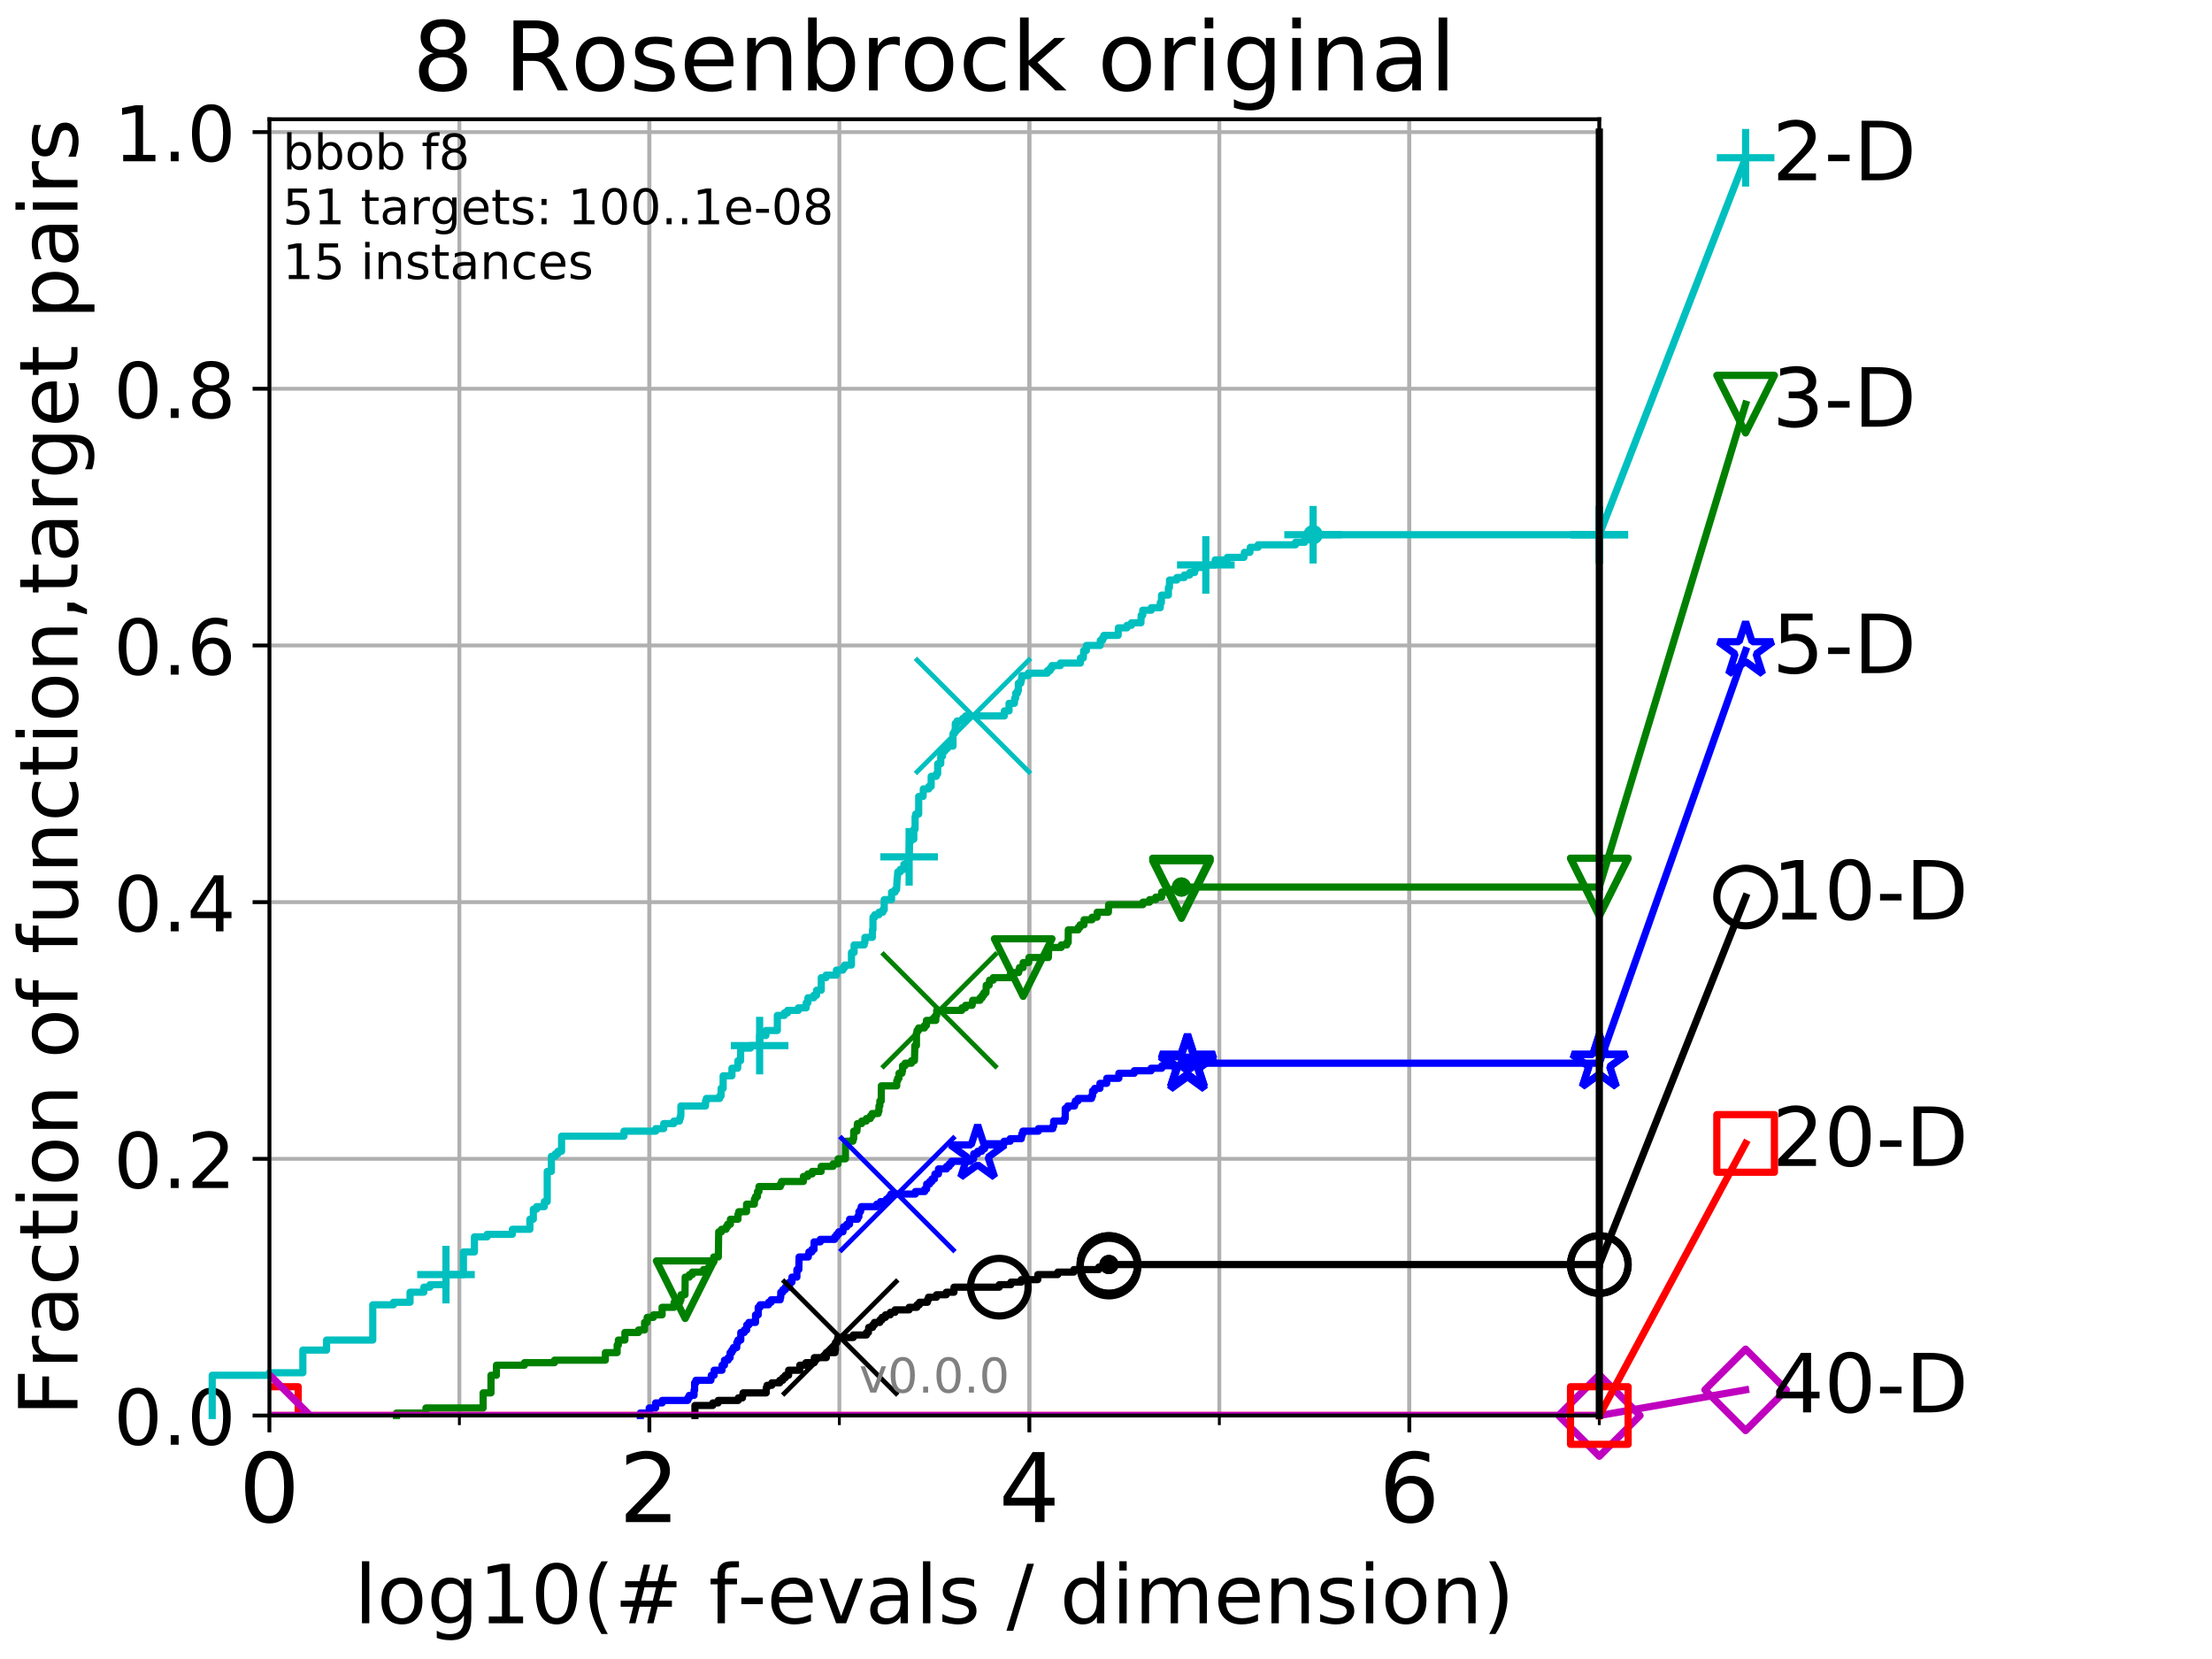 <?xml version="1.0" encoding="utf-8" standalone="no"?>
<!DOCTYPE svg PUBLIC "-//W3C//DTD SVG 1.1//EN"
  "http://www.w3.org/Graphics/SVG/1.1/DTD/svg11.dtd">
<!-- Created with matplotlib (http://matplotlib.org/) -->
<svg height="345.6pt" version="1.1" viewBox="0 0 460.8 345.6" width="460.8pt" xmlns="http://www.w3.org/2000/svg" xmlns:xlink="http://www.w3.org/1999/xlink">
 <defs>
  <style type="text/css">
*{stroke-linecap:butt;stroke-linejoin:round;}
  </style>
 </defs>
 <g id="figure_1">
  <g id="patch_1">
   <path d="M 0 345.6 
L 460.8 345.6 
L 460.8 0 
L 0 0 
z
" style="fill:#ffffff;"/>
  </g>
  <g id="axes_1">
   <g id="patch_2">
    <path d="M 56.12 294.88 
L 333.168 294.88 
L 333.168 24.84 
L 56.12 24.84 
z
" style="fill:#ffffff;"/>
   </g>
   <g id="matplotlib.axis_1">
    <g id="xtick_1">
     <g id="line2d_1">
      <path clip-path="url(#p3db8051fd8)" d="M 56.12 294.88 
L 56.12 24.84 
" style="fill:none;stroke:#b0b0b0;stroke-linecap:square;stroke-width:0.8;"/>
     </g>
     <g id="line2d_2">
      <defs>
       <path d="M 0 0 
L 0 3.5 
" id="m4586ddfdda" style="stroke:#000000;stroke-width:0.8;"/>
      </defs>
      <g>
       <use style="stroke:#000000;stroke-width:0.8;" x="56.12" xlink:href="#m4586ddfdda" y="294.88"/>
      </g>
     </g>
     <g id="text_1">
      <!-- 0 -->
      <defs>
       <path d="M 31.781 66.406 
Q 24.172 66.406 20.328 58.906 
Q 16.5 51.422 16.5 36.375 
Q 16.5 21.391 20.328 13.891 
Q 24.172 6.391 31.781 6.391 
Q 39.453 6.391 43.281 13.891 
Q 47.125 21.391 47.125 36.375 
Q 47.125 51.422 43.281 58.906 
Q 39.453 66.406 31.781 66.406 
z
M 31.781 74.219 
Q 44.047 74.219 50.516 64.516 
Q 56.984 54.828 56.984 36.375 
Q 56.984 17.969 50.516 8.266 
Q 44.047 -1.422 31.781 -1.422 
Q 19.531 -1.422 13.062 8.266 
Q 6.594 17.969 6.594 36.375 
Q 6.594 54.828 13.062 64.516 
Q 19.531 74.219 31.781 74.219 
z
" id="DejaVuSans-30"/>
      </defs>
      <g transform="translate(49.758 317.077)scale(0.2 -0.2)">
       <use xlink:href="#DejaVuSans-30"/>
      </g>
     </g>
    </g>
    <g id="xtick_2">
     <g id="line2d_3">
      <path clip-path="url(#p3db8051fd8)" d="M 135.277 294.88 
L 135.277 24.84 
" style="fill:none;stroke:#b0b0b0;stroke-linecap:square;stroke-width:0.8;"/>
     </g>
     <g id="line2d_4">
      <g>
       <use style="stroke:#000000;stroke-width:0.8;" x="135.277" xlink:href="#m4586ddfdda" y="294.88"/>
      </g>
     </g>
     <g id="text_2">
      <!-- 2 -->
      <defs>
       <path d="M 19.188 8.297 
L 53.609 8.297 
L 53.609 0 
L 7.328 0 
L 7.328 8.297 
Q 12.938 14.109 22.625 23.891 
Q 32.328 33.688 34.812 36.531 
Q 39.547 41.844 41.422 45.531 
Q 43.312 49.219 43.312 52.781 
Q 43.312 58.594 39.234 62.25 
Q 35.156 65.922 28.609 65.922 
Q 23.969 65.922 18.812 64.312 
Q 13.672 62.703 7.812 59.422 
L 7.812 69.391 
Q 13.766 71.781 18.938 73 
Q 24.125 74.219 28.422 74.219 
Q 39.75 74.219 46.484 68.547 
Q 53.219 62.891 53.219 53.422 
Q 53.219 48.922 51.531 44.891 
Q 49.859 40.875 45.406 35.406 
Q 44.188 33.984 37.641 27.219 
Q 31.109 20.453 19.188 8.297 
z
" id="DejaVuSans-32"/>
      </defs>
      <g transform="translate(128.914 317.077)scale(0.2 -0.2)">
       <use xlink:href="#DejaVuSans-32"/>
      </g>
     </g>
    </g>
    <g id="xtick_3">
     <g id="line2d_5">
      <path clip-path="url(#p3db8051fd8)" d="M 214.433 294.88 
L 214.433 24.84 
" style="fill:none;stroke:#b0b0b0;stroke-linecap:square;stroke-width:0.8;"/>
     </g>
     <g id="line2d_6">
      <g>
       <use style="stroke:#000000;stroke-width:0.8;" x="214.433" xlink:href="#m4586ddfdda" y="294.88"/>
      </g>
     </g>
     <g id="text_3">
      <!-- 4 -->
      <defs>
       <path d="M 37.797 64.312 
L 12.891 25.391 
L 37.797 25.391 
z
M 35.203 72.906 
L 47.609 72.906 
L 47.609 25.391 
L 58.016 25.391 
L 58.016 17.188 
L 47.609 17.188 
L 47.609 0 
L 37.797 0 
L 37.797 17.188 
L 4.891 17.188 
L 4.891 26.703 
z
" id="DejaVuSans-34"/>
      </defs>
      <g transform="translate(208.071 317.077)scale(0.2 -0.2)">
       <use xlink:href="#DejaVuSans-34"/>
      </g>
     </g>
    </g>
    <g id="xtick_4">
     <g id="line2d_7">
      <path clip-path="url(#p3db8051fd8)" d="M 293.59 294.88 
L 293.59 24.84 
" style="fill:none;stroke:#b0b0b0;stroke-linecap:square;stroke-width:0.8;"/>
     </g>
     <g id="line2d_8">
      <g>
       <use style="stroke:#000000;stroke-width:0.8;" x="293.59" xlink:href="#m4586ddfdda" y="294.88"/>
      </g>
     </g>
     <g id="text_4">
      <!-- 6 -->
      <defs>
       <path d="M 33.016 40.375 
Q 26.375 40.375 22.484 35.828 
Q 18.609 31.297 18.609 23.391 
Q 18.609 15.531 22.484 10.953 
Q 26.375 6.391 33.016 6.391 
Q 39.656 6.391 43.531 10.953 
Q 47.406 15.531 47.406 23.391 
Q 47.406 31.297 43.531 35.828 
Q 39.656 40.375 33.016 40.375 
z
M 52.594 71.297 
L 52.594 62.312 
Q 48.875 64.062 45.094 64.984 
Q 41.312 65.922 37.594 65.922 
Q 27.828 65.922 22.672 59.328 
Q 17.531 52.734 16.797 39.406 
Q 19.672 43.656 24.016 45.922 
Q 28.375 48.188 33.594 48.188 
Q 44.578 48.188 50.953 41.516 
Q 57.328 34.859 57.328 23.391 
Q 57.328 12.156 50.688 5.359 
Q 44.047 -1.422 33.016 -1.422 
Q 20.359 -1.422 13.672 8.266 
Q 6.984 17.969 6.984 36.375 
Q 6.984 53.656 15.188 63.938 
Q 23.391 74.219 37.203 74.219 
Q 40.922 74.219 44.703 73.484 
Q 48.484 72.75 52.594 71.297 
z
" id="DejaVuSans-36"/>
      </defs>
      <g transform="translate(287.227 317.077)scale(0.2 -0.2)">
       <use xlink:href="#DejaVuSans-36"/>
      </g>
     </g>
    </g>
    <g id="xtick_5">
     <g id="line2d_9">
      <path clip-path="url(#p3db8051fd8)" d="M 56.12 294.88 
L 56.12 24.84 
" style="fill:none;stroke:#b0b0b0;stroke-linecap:square;stroke-width:0.8;"/>
     </g>
     <g id="line2d_10">
      <defs>
       <path d="M 0 0 
L 0 2 
" id="m4e176a48bf" style="stroke:#000000;stroke-width:0.6;"/>
      </defs>
      <g>
       <use style="stroke:#000000;stroke-width:0.6;" x="56.12" xlink:href="#m4e176a48bf" y="294.88"/>
      </g>
     </g>
    </g>
    <g id="xtick_6">
     <g id="line2d_11">
      <path clip-path="url(#p3db8051fd8)" d="M 95.698 294.88 
L 95.698 24.84 
" style="fill:none;stroke:#b0b0b0;stroke-linecap:square;stroke-width:0.8;"/>
     </g>
     <g id="line2d_12">
      <g>
       <use style="stroke:#000000;stroke-width:0.6;" x="95.698" xlink:href="#m4e176a48bf" y="294.88"/>
      </g>
     </g>
    </g>
    <g id="xtick_7">
     <g id="line2d_13">
      <path clip-path="url(#p3db8051fd8)" d="M 135.277 294.88 
L 135.277 24.84 
" style="fill:none;stroke:#b0b0b0;stroke-linecap:square;stroke-width:0.8;"/>
     </g>
     <g id="line2d_14">
      <g>
       <use style="stroke:#000000;stroke-width:0.6;" x="135.277" xlink:href="#m4e176a48bf" y="294.88"/>
      </g>
     </g>
    </g>
    <g id="xtick_8">
     <g id="line2d_15">
      <path clip-path="url(#p3db8051fd8)" d="M 174.855 294.88 
L 174.855 24.84 
" style="fill:none;stroke:#b0b0b0;stroke-linecap:square;stroke-width:0.8;"/>
     </g>
     <g id="line2d_16">
      <g>
       <use style="stroke:#000000;stroke-width:0.6;" x="174.855" xlink:href="#m4e176a48bf" y="294.88"/>
      </g>
     </g>
    </g>
    <g id="xtick_9">
     <g id="line2d_17">
      <path clip-path="url(#p3db8051fd8)" d="M 214.433 294.88 
L 214.433 24.84 
" style="fill:none;stroke:#b0b0b0;stroke-linecap:square;stroke-width:0.8;"/>
     </g>
     <g id="line2d_18">
      <g>
       <use style="stroke:#000000;stroke-width:0.6;" x="214.433" xlink:href="#m4e176a48bf" y="294.88"/>
      </g>
     </g>
    </g>
    <g id="xtick_10">
     <g id="line2d_19">
      <path clip-path="url(#p3db8051fd8)" d="M 254.011 294.88 
L 254.011 24.84 
" style="fill:none;stroke:#b0b0b0;stroke-linecap:square;stroke-width:0.8;"/>
     </g>
     <g id="line2d_20">
      <g>
       <use style="stroke:#000000;stroke-width:0.6;" x="254.011" xlink:href="#m4e176a48bf" y="294.88"/>
      </g>
     </g>
    </g>
    <g id="xtick_11">
     <g id="line2d_21">
      <path clip-path="url(#p3db8051fd8)" d="M 293.59 294.88 
L 293.59 24.84 
" style="fill:none;stroke:#b0b0b0;stroke-linecap:square;stroke-width:0.8;"/>
     </g>
     <g id="line2d_22">
      <g>
       <use style="stroke:#000000;stroke-width:0.6;" x="293.59" xlink:href="#m4e176a48bf" y="294.88"/>
      </g>
     </g>
    </g>
    <g id="xtick_12">
     <g id="line2d_23">
      <path clip-path="url(#p3db8051fd8)" d="M 333.168 294.88 
L 333.168 24.84 
" style="fill:none;stroke:#b0b0b0;stroke-linecap:square;stroke-width:0.8;"/>
     </g>
     <g id="line2d_24">
      <g>
       <use style="stroke:#000000;stroke-width:0.6;" x="333.168" xlink:href="#m4e176a48bf" y="294.88"/>
      </g>
     </g>
    </g>
    <g id="text_5">
     <!-- log10(# f-evals / dimension) -->
     <defs>
      <path d="M 9.422 75.984 
L 18.406 75.984 
L 18.406 0 
L 9.422 0 
z
" id="DejaVuSans-6c"/>
      <path d="M 30.609 48.391 
Q 23.391 48.391 19.188 42.75 
Q 14.984 37.109 14.984 27.297 
Q 14.984 17.484 19.156 11.844 
Q 23.344 6.203 30.609 6.203 
Q 37.797 6.203 41.984 11.859 
Q 46.188 17.531 46.188 27.297 
Q 46.188 37.016 41.984 42.703 
Q 37.797 48.391 30.609 48.391 
z
M 30.609 56 
Q 42.328 56 49.016 48.375 
Q 55.719 40.766 55.719 27.297 
Q 55.719 13.875 49.016 6.219 
Q 42.328 -1.422 30.609 -1.422 
Q 18.844 -1.422 12.172 6.219 
Q 5.516 13.875 5.516 27.297 
Q 5.516 40.766 12.172 48.375 
Q 18.844 56 30.609 56 
z
" id="DejaVuSans-6f"/>
      <path d="M 45.406 27.984 
Q 45.406 37.75 41.375 43.109 
Q 37.359 48.484 30.078 48.484 
Q 22.859 48.484 18.828 43.109 
Q 14.797 37.75 14.797 27.984 
Q 14.797 18.266 18.828 12.891 
Q 22.859 7.516 30.078 7.516 
Q 37.359 7.516 41.375 12.891 
Q 45.406 18.266 45.406 27.984 
z
M 54.391 6.781 
Q 54.391 -7.172 48.188 -13.984 
Q 42 -20.797 29.203 -20.797 
Q 24.469 -20.797 20.266 -20.094 
Q 16.062 -19.391 12.109 -17.922 
L 12.109 -9.188 
Q 16.062 -11.328 19.922 -12.344 
Q 23.781 -13.375 27.781 -13.375 
Q 36.625 -13.375 41.016 -8.766 
Q 45.406 -4.156 45.406 5.172 
L 45.406 9.625 
Q 42.625 4.781 38.281 2.391 
Q 33.938 0 27.875 0 
Q 17.828 0 11.672 7.656 
Q 5.516 15.328 5.516 27.984 
Q 5.516 40.672 11.672 48.328 
Q 17.828 56 27.875 56 
Q 33.938 56 38.281 53.609 
Q 42.625 51.219 45.406 46.391 
L 45.406 54.688 
L 54.391 54.688 
z
" id="DejaVuSans-67"/>
      <path d="M 12.406 8.297 
L 28.516 8.297 
L 28.516 63.922 
L 10.984 60.406 
L 10.984 69.391 
L 28.422 72.906 
L 38.281 72.906 
L 38.281 8.297 
L 54.391 8.297 
L 54.391 0 
L 12.406 0 
z
" id="DejaVuSans-31"/>
      <path d="M 31 75.875 
Q 24.469 64.656 21.281 53.656 
Q 18.109 42.672 18.109 31.391 
Q 18.109 20.125 21.312 9.062 
Q 24.516 -2 31 -13.188 
L 23.188 -13.188 
Q 15.875 -1.703 12.234 9.375 
Q 8.594 20.453 8.594 31.391 
Q 8.594 42.281 12.203 53.312 
Q 15.828 64.359 23.188 75.875 
z
" id="DejaVuSans-28"/>
      <path d="M 51.125 44 
L 36.922 44 
L 32.812 27.688 
L 47.125 27.688 
z
M 43.797 71.781 
L 38.719 51.516 
L 52.984 51.516 
L 58.109 71.781 
L 65.922 71.781 
L 60.891 51.516 
L 76.125 51.516 
L 76.125 44 
L 58.984 44 
L 54.984 27.688 
L 70.516 27.688 
L 70.516 20.219 
L 53.078 20.219 
L 48 0 
L 40.188 0 
L 45.219 20.219 
L 30.906 20.219 
L 25.875 0 
L 18.016 0 
L 23.094 20.219 
L 7.719 20.219 
L 7.719 27.688 
L 24.906 27.688 
L 29 44 
L 13.281 44 
L 13.281 51.516 
L 30.906 51.516 
L 35.891 71.781 
z
" id="DejaVuSans-23"/>
      <path id="DejaVuSans-20"/>
      <path d="M 37.109 75.984 
L 37.109 68.5 
L 28.516 68.5 
Q 23.688 68.5 21.797 66.547 
Q 19.922 64.594 19.922 59.516 
L 19.922 54.688 
L 34.719 54.688 
L 34.719 47.703 
L 19.922 47.703 
L 19.922 0 
L 10.891 0 
L 10.891 47.703 
L 2.297 47.703 
L 2.297 54.688 
L 10.891 54.688 
L 10.891 58.5 
Q 10.891 67.625 15.141 71.797 
Q 19.391 75.984 28.609 75.984 
z
" id="DejaVuSans-66"/>
      <path d="M 4.891 31.391 
L 31.203 31.391 
L 31.203 23.391 
L 4.891 23.391 
z
" id="DejaVuSans-2d"/>
      <path d="M 56.203 29.594 
L 56.203 25.203 
L 14.891 25.203 
Q 15.484 15.922 20.484 11.062 
Q 25.484 6.203 34.422 6.203 
Q 39.594 6.203 44.453 7.469 
Q 49.312 8.734 54.109 11.281 
L 54.109 2.781 
Q 49.266 0.734 44.188 -0.344 
Q 39.109 -1.422 33.891 -1.422 
Q 20.797 -1.422 13.156 6.188 
Q 5.516 13.812 5.516 26.812 
Q 5.516 40.234 12.766 48.109 
Q 20.016 56 32.328 56 
Q 43.359 56 49.781 48.891 
Q 56.203 41.797 56.203 29.594 
z
M 47.219 32.234 
Q 47.125 39.594 43.094 43.984 
Q 39.062 48.391 32.422 48.391 
Q 24.906 48.391 20.391 44.141 
Q 15.875 39.891 15.188 32.172 
z
" id="DejaVuSans-65"/>
      <path d="M 2.984 54.688 
L 12.5 54.688 
L 29.594 8.797 
L 46.688 54.688 
L 56.203 54.688 
L 35.688 0 
L 23.484 0 
z
" id="DejaVuSans-76"/>
      <path d="M 34.281 27.484 
Q 23.391 27.484 19.188 25 
Q 14.984 22.516 14.984 16.5 
Q 14.984 11.719 18.141 8.906 
Q 21.297 6.109 26.703 6.109 
Q 34.188 6.109 38.703 11.406 
Q 43.219 16.703 43.219 25.484 
L 43.219 27.484 
z
M 52.203 31.203 
L 52.203 0 
L 43.219 0 
L 43.219 8.297 
Q 40.141 3.328 35.547 0.953 
Q 30.953 -1.422 24.312 -1.422 
Q 15.922 -1.422 10.953 3.297 
Q 6 8.016 6 15.922 
Q 6 25.141 12.172 29.828 
Q 18.359 34.516 30.609 34.516 
L 43.219 34.516 
L 43.219 35.406 
Q 43.219 41.609 39.141 45 
Q 35.062 48.391 27.688 48.391 
Q 23 48.391 18.547 47.266 
Q 14.109 46.141 10.016 43.891 
L 10.016 52.203 
Q 14.938 54.109 19.578 55.047 
Q 24.219 56 28.609 56 
Q 40.484 56 46.344 49.844 
Q 52.203 43.703 52.203 31.203 
z
" id="DejaVuSans-61"/>
      <path d="M 44.281 53.078 
L 44.281 44.578 
Q 40.484 46.531 36.375 47.5 
Q 32.281 48.484 27.875 48.484 
Q 21.188 48.484 17.844 46.438 
Q 14.5 44.391 14.5 40.281 
Q 14.5 37.156 16.891 35.375 
Q 19.281 33.594 26.516 31.984 
L 29.594 31.297 
Q 39.156 29.25 43.188 25.516 
Q 47.219 21.781 47.219 15.094 
Q 47.219 7.469 41.188 3.016 
Q 35.156 -1.422 24.609 -1.422 
Q 20.219 -1.422 15.453 -0.562 
Q 10.688 0.297 5.422 2 
L 5.422 11.281 
Q 10.406 8.688 15.234 7.391 
Q 20.062 6.109 24.812 6.109 
Q 31.156 6.109 34.562 8.281 
Q 37.984 10.453 37.984 14.406 
Q 37.984 18.062 35.516 20.016 
Q 33.062 21.969 24.703 23.781 
L 21.578 24.516 
Q 13.234 26.266 9.516 29.906 
Q 5.812 33.547 5.812 39.891 
Q 5.812 47.609 11.281 51.797 
Q 16.75 56 26.812 56 
Q 31.781 56 36.172 55.266 
Q 40.578 54.547 44.281 53.078 
z
" id="DejaVuSans-73"/>
      <path d="M 25.391 72.906 
L 33.688 72.906 
L 8.297 -9.281 
L 0 -9.281 
z
" id="DejaVuSans-2f"/>
      <path d="M 45.406 46.391 
L 45.406 75.984 
L 54.391 75.984 
L 54.391 0 
L 45.406 0 
L 45.406 8.203 
Q 42.578 3.328 38.25 0.953 
Q 33.938 -1.422 27.875 -1.422 
Q 17.969 -1.422 11.734 6.484 
Q 5.516 14.406 5.516 27.297 
Q 5.516 40.188 11.734 48.094 
Q 17.969 56 27.875 56 
Q 33.938 56 38.25 53.625 
Q 42.578 51.266 45.406 46.391 
z
M 14.797 27.297 
Q 14.797 17.391 18.875 11.75 
Q 22.953 6.109 30.078 6.109 
Q 37.203 6.109 41.297 11.75 
Q 45.406 17.391 45.406 27.297 
Q 45.406 37.203 41.297 42.844 
Q 37.203 48.484 30.078 48.484 
Q 22.953 48.484 18.875 42.844 
Q 14.797 37.203 14.797 27.297 
z
" id="DejaVuSans-64"/>
      <path d="M 9.422 54.688 
L 18.406 54.688 
L 18.406 0 
L 9.422 0 
z
M 9.422 75.984 
L 18.406 75.984 
L 18.406 64.594 
L 9.422 64.594 
z
" id="DejaVuSans-69"/>
      <path d="M 52 44.188 
Q 55.375 50.25 60.062 53.125 
Q 64.75 56 71.094 56 
Q 79.641 56 84.281 50.016 
Q 88.922 44.047 88.922 33.016 
L 88.922 0 
L 79.891 0 
L 79.891 32.719 
Q 79.891 40.578 77.094 44.375 
Q 74.312 48.188 68.609 48.188 
Q 61.625 48.188 57.562 43.547 
Q 53.516 38.922 53.516 30.906 
L 53.516 0 
L 44.484 0 
L 44.484 32.719 
Q 44.484 40.625 41.703 44.406 
Q 38.922 48.188 33.109 48.188 
Q 26.219 48.188 22.156 43.531 
Q 18.109 38.875 18.109 30.906 
L 18.109 0 
L 9.078 0 
L 9.078 54.688 
L 18.109 54.688 
L 18.109 46.188 
Q 21.188 51.219 25.484 53.609 
Q 29.781 56 35.688 56 
Q 41.656 56 45.828 52.969 
Q 50 49.953 52 44.188 
z
" id="DejaVuSans-6d"/>
      <path d="M 54.891 33.016 
L 54.891 0 
L 45.906 0 
L 45.906 32.719 
Q 45.906 40.484 42.875 44.328 
Q 39.844 48.188 33.797 48.188 
Q 26.516 48.188 22.312 43.547 
Q 18.109 38.922 18.109 30.906 
L 18.109 0 
L 9.078 0 
L 9.078 54.688 
L 18.109 54.688 
L 18.109 46.188 
Q 21.344 51.125 25.703 53.562 
Q 30.078 56 35.797 56 
Q 45.219 56 50.047 50.172 
Q 54.891 44.344 54.891 33.016 
z
" id="DejaVuSans-6e"/>
      <path d="M 8.016 75.875 
L 15.828 75.875 
Q 23.141 64.359 26.781 53.312 
Q 30.422 42.281 30.422 31.391 
Q 30.422 20.453 26.781 9.375 
Q 23.141 -1.703 15.828 -13.188 
L 8.016 -13.188 
Q 14.5 -2 17.703 9.062 
Q 20.906 20.125 20.906 31.391 
Q 20.906 42.672 17.703 53.656 
Q 14.5 64.656 8.016 75.875 
z
" id="DejaVuSans-29"/>
     </defs>
     <g transform="translate(73.803 338.154)scale(0.17 -0.17)">
      <use xlink:href="#DejaVuSans-6c"/>
      <use x="27.783" xlink:href="#DejaVuSans-6f"/>
      <use x="88.965" xlink:href="#DejaVuSans-67"/>
      <use x="152.441" xlink:href="#DejaVuSans-31"/>
      <use x="216.064" xlink:href="#DejaVuSans-30"/>
      <use x="279.688" xlink:href="#DejaVuSans-28"/>
      <use x="318.701" xlink:href="#DejaVuSans-23"/>
      <use x="402.49" xlink:href="#DejaVuSans-20"/>
      <use x="434.277" xlink:href="#DejaVuSans-66"/>
      <use x="469.404" xlink:href="#DejaVuSans-2d"/>
      <use x="505.488" xlink:href="#DejaVuSans-65"/>
      <use x="567.012" xlink:href="#DejaVuSans-76"/>
      <use x="626.191" xlink:href="#DejaVuSans-61"/>
      <use x="687.471" xlink:href="#DejaVuSans-6c"/>
      <use x="715.254" xlink:href="#DejaVuSans-73"/>
      <use x="767.354" xlink:href="#DejaVuSans-20"/>
      <use x="799.141" xlink:href="#DejaVuSans-2f"/>
      <use x="832.832" xlink:href="#DejaVuSans-20"/>
      <use x="864.619" xlink:href="#DejaVuSans-64"/>
      <use x="928.096" xlink:href="#DejaVuSans-69"/>
      <use x="955.879" xlink:href="#DejaVuSans-6d"/>
      <use x="1053.291" xlink:href="#DejaVuSans-65"/>
      <use x="1114.814" xlink:href="#DejaVuSans-6e"/>
      <use x="1178.193" xlink:href="#DejaVuSans-73"/>
      <use x="1230.293" xlink:href="#DejaVuSans-69"/>
      <use x="1258.076" xlink:href="#DejaVuSans-6f"/>
      <use x="1319.258" xlink:href="#DejaVuSans-6e"/>
      <use x="1382.637" xlink:href="#DejaVuSans-29"/>
     </g>
    </g>
   </g>
   <g id="matplotlib.axis_2">
    <g id="ytick_1">
     <g id="line2d_25">
      <path clip-path="url(#p3db8051fd8)" d="M 56.12 294.88 
L 333.168 294.88 
" style="fill:none;stroke:#b0b0b0;stroke-linecap:square;stroke-width:0.8;"/>
     </g>
     <g id="line2d_26">
      <defs>
       <path d="M 0 0 
L -3.5 0 
" id="m79273e5c79" style="stroke:#000000;stroke-width:0.8;"/>
      </defs>
      <g>
       <use style="stroke:#000000;stroke-width:0.8;" x="56.12" xlink:href="#m79273e5c79" y="294.88"/>
      </g>
     </g>
     <g id="text_6">
      <!-- 0.0 -->
      <defs>
       <path d="M 10.688 12.406 
L 21 12.406 
L 21 0 
L 10.688 0 
z
" id="DejaVuSans-2e"/>
      </defs>
      <g transform="translate(23.675 300.959)scale(0.16 -0.16)">
       <use xlink:href="#DejaVuSans-30"/>
       <use x="63.623" xlink:href="#DejaVuSans-2e"/>
       <use x="95.41" xlink:href="#DejaVuSans-30"/>
      </g>
     </g>
    </g>
    <g id="ytick_2">
     <g id="line2d_27">
      <path clip-path="url(#p3db8051fd8)" d="M 56.12 241.407 
L 333.168 241.407 
" style="fill:none;stroke:#b0b0b0;stroke-linecap:square;stroke-width:0.8;"/>
     </g>
     <g id="line2d_28">
      <g>
       <use style="stroke:#000000;stroke-width:0.8;" x="56.12" xlink:href="#m79273e5c79" y="241.407"/>
      </g>
     </g>
     <g id="text_7">
      <!-- 0.2 -->
      <g transform="translate(23.675 247.485)scale(0.16 -0.16)">
       <use xlink:href="#DejaVuSans-30"/>
       <use x="63.623" xlink:href="#DejaVuSans-2e"/>
       <use x="95.41" xlink:href="#DejaVuSans-32"/>
      </g>
     </g>
    </g>
    <g id="ytick_3">
     <g id="line2d_29">
      <path clip-path="url(#p3db8051fd8)" d="M 56.12 187.933 
L 333.168 187.933 
" style="fill:none;stroke:#b0b0b0;stroke-linecap:square;stroke-width:0.8;"/>
     </g>
     <g id="line2d_30">
      <g>
       <use style="stroke:#000000;stroke-width:0.8;" x="56.12" xlink:href="#m79273e5c79" y="187.933"/>
      </g>
     </g>
     <g id="text_8">
      <!-- 0.4 -->
      <g transform="translate(23.675 194.012)scale(0.16 -0.16)">
       <use xlink:href="#DejaVuSans-30"/>
       <use x="63.623" xlink:href="#DejaVuSans-2e"/>
       <use x="95.41" xlink:href="#DejaVuSans-34"/>
      </g>
     </g>
    </g>
    <g id="ytick_4">
     <g id="line2d_31">
      <path clip-path="url(#p3db8051fd8)" d="M 56.12 134.46 
L 333.168 134.46 
" style="fill:none;stroke:#b0b0b0;stroke-linecap:square;stroke-width:0.8;"/>
     </g>
     <g id="line2d_32">
      <g>
       <use style="stroke:#000000;stroke-width:0.8;" x="56.12" xlink:href="#m79273e5c79" y="134.46"/>
      </g>
     </g>
     <g id="text_9">
      <!-- 0.6 -->
      <g transform="translate(23.675 140.539)scale(0.16 -0.16)">
       <use xlink:href="#DejaVuSans-30"/>
       <use x="63.623" xlink:href="#DejaVuSans-2e"/>
       <use x="95.41" xlink:href="#DejaVuSans-36"/>
      </g>
     </g>
    </g>
    <g id="ytick_5">
     <g id="line2d_33">
      <path clip-path="url(#p3db8051fd8)" d="M 56.12 80.987 
L 333.168 80.987 
" style="fill:none;stroke:#b0b0b0;stroke-linecap:square;stroke-width:0.8;"/>
     </g>
     <g id="line2d_34">
      <g>
       <use style="stroke:#000000;stroke-width:0.8;" x="56.12" xlink:href="#m79273e5c79" y="80.987"/>
      </g>
     </g>
     <g id="text_10">
      <!-- 0.8 -->
      <defs>
       <path d="M 31.781 34.625 
Q 24.75 34.625 20.719 30.859 
Q 16.703 27.094 16.703 20.516 
Q 16.703 13.922 20.719 10.156 
Q 24.75 6.391 31.781 6.391 
Q 38.812 6.391 42.859 10.172 
Q 46.922 13.969 46.922 20.516 
Q 46.922 27.094 42.891 30.859 
Q 38.875 34.625 31.781 34.625 
z
M 21.922 38.812 
Q 15.578 40.375 12.031 44.719 
Q 8.5 49.078 8.5 55.328 
Q 8.5 64.062 14.719 69.141 
Q 20.953 74.219 31.781 74.219 
Q 42.672 74.219 48.875 69.141 
Q 55.078 64.062 55.078 55.328 
Q 55.078 49.078 51.531 44.719 
Q 48 40.375 41.703 38.812 
Q 48.828 37.156 52.797 32.312 
Q 56.781 27.484 56.781 20.516 
Q 56.781 9.906 50.312 4.234 
Q 43.844 -1.422 31.781 -1.422 
Q 19.734 -1.422 13.25 4.234 
Q 6.781 9.906 6.781 20.516 
Q 6.781 27.484 10.781 32.312 
Q 14.797 37.156 21.922 38.812 
z
M 18.312 54.391 
Q 18.312 48.734 21.844 45.562 
Q 25.391 42.391 31.781 42.391 
Q 38.141 42.391 41.719 45.562 
Q 45.312 48.734 45.312 54.391 
Q 45.312 60.062 41.719 63.234 
Q 38.141 66.406 31.781 66.406 
Q 25.391 66.406 21.844 63.234 
Q 18.312 60.062 18.312 54.391 
z
" id="DejaVuSans-38"/>
      </defs>
      <g transform="translate(23.675 87.066)scale(0.16 -0.16)">
       <use xlink:href="#DejaVuSans-30"/>
       <use x="63.623" xlink:href="#DejaVuSans-2e"/>
       <use x="95.41" xlink:href="#DejaVuSans-38"/>
      </g>
     </g>
    </g>
    <g id="ytick_6">
     <g id="line2d_35">
      <path clip-path="url(#p3db8051fd8)" d="M 56.12 27.514 
L 333.168 27.514 
" style="fill:none;stroke:#b0b0b0;stroke-linecap:square;stroke-width:0.8;"/>
     </g>
     <g id="line2d_36">
      <g>
       <use style="stroke:#000000;stroke-width:0.8;" x="56.12" xlink:href="#m79273e5c79" y="27.514"/>
      </g>
     </g>
     <g id="text_11">
      <!-- 1.0 -->
      <g transform="translate(23.675 33.592)scale(0.16 -0.16)">
       <use xlink:href="#DejaVuSans-31"/>
       <use x="63.623" xlink:href="#DejaVuSans-2e"/>
       <use x="95.41" xlink:href="#DejaVuSans-30"/>
      </g>
     </g>
    </g>
    <g id="text_12">
     <!-- Fraction of function,target pairs -->
     <defs>
      <path d="M 9.812 72.906 
L 51.703 72.906 
L 51.703 64.594 
L 19.672 64.594 
L 19.672 43.109 
L 48.578 43.109 
L 48.578 34.812 
L 19.672 34.812 
L 19.672 0 
L 9.812 0 
z
" id="DejaVuSans-46"/>
      <path d="M 41.109 46.297 
Q 39.594 47.172 37.812 47.578 
Q 36.031 48 33.891 48 
Q 26.266 48 22.188 43.047 
Q 18.109 38.094 18.109 28.812 
L 18.109 0 
L 9.078 0 
L 9.078 54.688 
L 18.109 54.688 
L 18.109 46.188 
Q 20.953 51.172 25.484 53.578 
Q 30.031 56 36.531 56 
Q 37.453 56 38.578 55.875 
Q 39.703 55.766 41.062 55.516 
z
" id="DejaVuSans-72"/>
      <path d="M 48.781 52.594 
L 48.781 44.188 
Q 44.969 46.297 41.141 47.344 
Q 37.312 48.391 33.406 48.391 
Q 24.656 48.391 19.812 42.844 
Q 14.984 37.312 14.984 27.297 
Q 14.984 17.281 19.812 11.734 
Q 24.656 6.203 33.406 6.203 
Q 37.312 6.203 41.141 7.25 
Q 44.969 8.297 48.781 10.406 
L 48.781 2.094 
Q 45.016 0.344 40.984 -0.531 
Q 36.969 -1.422 32.422 -1.422 
Q 20.062 -1.422 12.781 6.344 
Q 5.516 14.109 5.516 27.297 
Q 5.516 40.672 12.859 48.328 
Q 20.219 56 33.016 56 
Q 37.156 56 41.109 55.141 
Q 45.062 54.297 48.781 52.594 
z
" id="DejaVuSans-63"/>
      <path d="M 18.312 70.219 
L 18.312 54.688 
L 36.812 54.688 
L 36.812 47.703 
L 18.312 47.703 
L 18.312 18.016 
Q 18.312 11.328 20.141 9.422 
Q 21.969 7.516 27.594 7.516 
L 36.812 7.516 
L 36.812 0 
L 27.594 0 
Q 17.188 0 13.234 3.875 
Q 9.281 7.766 9.281 18.016 
L 9.281 47.703 
L 2.688 47.703 
L 2.688 54.688 
L 9.281 54.688 
L 9.281 70.219 
z
" id="DejaVuSans-74"/>
      <path d="M 8.5 21.578 
L 8.5 54.688 
L 17.484 54.688 
L 17.484 21.922 
Q 17.484 14.156 20.5 10.266 
Q 23.531 6.391 29.594 6.391 
Q 36.859 6.391 41.078 11.031 
Q 45.312 15.672 45.312 23.688 
L 45.312 54.688 
L 54.297 54.688 
L 54.297 0 
L 45.312 0 
L 45.312 8.406 
Q 42.047 3.422 37.719 1 
Q 33.406 -1.422 27.688 -1.422 
Q 18.266 -1.422 13.375 4.438 
Q 8.5 10.297 8.5 21.578 
z
M 31.109 56 
z
" id="DejaVuSans-75"/>
      <path d="M 11.719 12.406 
L 22.016 12.406 
L 22.016 4 
L 14.016 -11.625 
L 7.719 -11.625 
L 11.719 4 
z
" id="DejaVuSans-2c"/>
      <path d="M 18.109 8.203 
L 18.109 -20.797 
L 9.078 -20.797 
L 9.078 54.688 
L 18.109 54.688 
L 18.109 46.391 
Q 20.953 51.266 25.266 53.625 
Q 29.594 56 35.594 56 
Q 45.562 56 51.781 48.094 
Q 58.016 40.188 58.016 27.297 
Q 58.016 14.406 51.781 6.484 
Q 45.562 -1.422 35.594 -1.422 
Q 29.594 -1.422 25.266 0.953 
Q 20.953 3.328 18.109 8.203 
z
M 48.688 27.297 
Q 48.688 37.203 44.609 42.844 
Q 40.531 48.484 33.406 48.484 
Q 26.266 48.484 22.188 42.844 
Q 18.109 37.203 18.109 27.297 
Q 18.109 17.391 22.188 11.75 
Q 26.266 6.109 33.406 6.109 
Q 40.531 6.109 44.609 11.75 
Q 48.688 17.391 48.688 27.297 
z
" id="DejaVuSans-70"/>
     </defs>
     <g transform="translate(16.14 294.999)rotate(-90)scale(0.17 -0.17)">
      <use xlink:href="#DejaVuSans-46"/>
      <use x="57.41" xlink:href="#DejaVuSans-72"/>
      <use x="98.523" xlink:href="#DejaVuSans-61"/>
      <use x="159.803" xlink:href="#DejaVuSans-63"/>
      <use x="214.783" xlink:href="#DejaVuSans-74"/>
      <use x="253.992" xlink:href="#DejaVuSans-69"/>
      <use x="281.775" xlink:href="#DejaVuSans-6f"/>
      <use x="342.957" xlink:href="#DejaVuSans-6e"/>
      <use x="406.336" xlink:href="#DejaVuSans-20"/>
      <use x="438.123" xlink:href="#DejaVuSans-6f"/>
      <use x="499.305" xlink:href="#DejaVuSans-66"/>
      <use x="534.51" xlink:href="#DejaVuSans-20"/>
      <use x="566.297" xlink:href="#DejaVuSans-66"/>
      <use x="601.502" xlink:href="#DejaVuSans-75"/>
      <use x="664.881" xlink:href="#DejaVuSans-6e"/>
      <use x="728.26" xlink:href="#DejaVuSans-63"/>
      <use x="783.24" xlink:href="#DejaVuSans-74"/>
      <use x="822.449" xlink:href="#DejaVuSans-69"/>
      <use x="850.232" xlink:href="#DejaVuSans-6f"/>
      <use x="911.414" xlink:href="#DejaVuSans-6e"/>
      <use x="974.793" xlink:href="#DejaVuSans-2c"/>
      <use x="1006.58" xlink:href="#DejaVuSans-74"/>
      <use x="1045.789" xlink:href="#DejaVuSans-61"/>
      <use x="1107.068" xlink:href="#DejaVuSans-72"/>
      <use x="1148.166" xlink:href="#DejaVuSans-67"/>
      <use x="1211.643" xlink:href="#DejaVuSans-65"/>
      <use x="1273.166" xlink:href="#DejaVuSans-74"/>
      <use x="1312.375" xlink:href="#DejaVuSans-20"/>
      <use x="1344.162" xlink:href="#DejaVuSans-70"/>
      <use x="1407.639" xlink:href="#DejaVuSans-61"/>
      <use x="1468.918" xlink:href="#DejaVuSans-69"/>
      <use x="1496.701" xlink:href="#DejaVuSans-72"/>
      <use x="1537.814" xlink:href="#DejaVuSans-73"/>
     </g>
    </g>
   </g>
   <g id="line2d_37">
    <defs>
     <path d="M 0 1.5 
C 0.398 1.5 0.779 1.342 1.061 1.061 
C 1.342 0.779 1.5 0.398 1.5 0 
C 1.5 -0.398 1.342 -0.779 1.061 -1.061 
C 0.779 -1.342 0.398 -1.5 0 -1.5 
C -0.398 -1.5 -0.779 -1.342 -1.061 -1.061 
C -1.342 -0.779 -1.5 -0.398 -1.5 0 
C -1.5 0.398 -1.342 0.779 -1.061 1.061 
C -0.779 1.342 -0.398 1.5 0 1.5 
z
" id="mf815ce4621" style="stroke:#00bfbf;"/>
    </defs>
    <g>
     <use style="fill:#00bfbf;stroke:#00bfbf;" x="273.542" xlink:href="#mf815ce4621" y="111.393"/>
     <use style="fill:#00bfbf;stroke:#00bfbf;" x="273.542" xlink:href="#mf815ce4621" y="111.393"/>
    </g>
   </g>
   <g id="line2d_38">
    <path d="M 44.206 294.88 
L 44.206 286.492 
L 56.12 286.492 
L 56.12 285.968 
L 63.089 285.968 
L 63.089 281.25 
L 68.034 281.25 
L 68.034 279.153 
L 77.653 279.153 
L 77.653 271.813 
L 81.973 271.813 
L 81.973 271.289 
L 85.422 271.289 
L 85.422 269.192 
L 88.294 269.192 
L 88.294 268.143 
L 89.568 268.143 
L 89.568 267.619 
L 92.905 267.619 
L 92.905 265.522 
L 96.537 265.522 
L 96.537 260.804 
L 98.832 260.804 
L 98.832 257.658 
L 101.482 257.658 
L 101.482 257.134 
L 106.731 257.134 
L 106.731 256.086 
L 110.385 256.086 
L 110.385 253.989 
L 111.101 253.989 
L 111.101 251.892 
L 111.788 251.892 
L 111.788 251.367 
L 113.396 251.367 
L 113.396 250.319 
L 113.999 250.319 
L 113.999 244.028 
L 114.866 244.028 
L 114.866 240.882 
L 115.691 240.882 
L 115.691 240.358 
L 116.22 240.358 
L 116.22 239.834 
L 116.984 239.834 
L 116.984 236.689 
L 129.984 236.689 
L 129.984 235.64 
L 136.599 235.64 
L 136.599 235.116 
L 138.267 235.116 
L 138.267 234.067 
L 140.371 234.067 
L 140.371 233.543 
L 141.544 233.543 
L 141.544 233.019 
L 141.722 233.019 
L 141.722 232.495 
L 141.84 232.495 
L 141.84 230.398 
L 146.975 230.398 
L 146.975 229.349 
L 147.148 229.349 
L 147.148 228.825 
L 149.926 228.825 
L 149.926 228.301 
L 150.217 228.301 
L 150.217 226.728 
L 150.644 226.728 
L 150.644 224.107 
L 152.476 224.107 
L 152.476 222.534 
L 153.666 222.534 
L 153.725 220.961 
L 154.274 220.961 
L 154.303 218.34 
L 156.337 218.34 
L 156.337 217.816 
L 158.246 217.816 
L 158.246 215.719 
L 159.55 215.719 
L 159.55 214.67 
L 161.932 214.67 
L 161.932 211.525 
L 163.399 211.525 
L 163.399 211 
L 164.071 211 
L 164.071 210.476 
L 166.316 210.476 
L 166.316 209.952 
L 167.946 209.952 
L 167.946 208.903 
L 168.302 208.903 
L 168.302 207.855 
L 169.528 207.855 
L 169.528 207.331 
L 170.104 207.331 
L 170.104 206.282 
L 171.084 206.282 
L 171.084 203.661 
L 172.082 203.661 
L 172.082 203.137 
L 174.242 203.137 
L 174.242 202.088 
L 175.595 202.088 
L 175.595 201.564 
L 175.962 201.564 
L 175.962 201.04 
L 177.376 201.04 
L 177.376 198.418 
L 177.924 198.418 
L 177.924 196.846 
L 180.039 196.846 
L 180.039 196.321 
L 180.172 196.321 
L 180.172 195.273 
L 181.727 195.273 
L 181.75 193.7 
L 181.853 193.7 
L 181.853 191.079 
L 182.221 191.079 
L 182.221 190.555 
L 183.105 190.555 
L 183.105 190.03 
L 183.905 190.03 
L 183.905 189.506 
L 184.202 189.506 
L 184.202 187.409 
L 185.728 187.409 
L 185.733 185.836 
L 186.466 185.836 
L 186.466 185.312 
L 186.786 185.312 
L 186.872 183.215 
L 186.906 183.215 
L 187.017 181.642 
L 187.534 181.642 
L 187.534 181.118 
L 188.282 181.118 
L 188.282 180.07 
L 189.104 180.07 
L 189.104 179.021 
L 189.376 179.021 
L 189.46 175.352 
L 189.665 175.352 
L 189.665 174.827 
L 190.362 174.827 
L 190.362 172.73 
L 190.632 172.73 
L 190.632 170.109 
L 190.748 170.109 
L 190.748 169.585 
L 191.378 169.585 
L 191.378 165.915 
L 192.293 165.915 
L 192.349 164.342 
L 193.485 164.342 
L 193.485 163.818 
L 193.983 163.818 
L 193.983 161.721 
L 195.053 161.721 
L 195.053 161.197 
L 195.338 161.197 
L 195.338 159.1 
L 195.976 159.1 
L 195.976 157.527 
L 196.351 157.527 
L 196.351 156.479 
L 196.834 156.479 
L 196.834 155.954 
L 197.334 155.954 
L 197.334 155.43 
L 198.528 155.43 
L 198.528 152.809 
L 198.825 152.809 
L 198.825 152.285 
L 199.005 152.285 
L 199.005 150.712 
L 199.386 150.712 
L 199.386 150.188 
L 200.552 150.188 
L 200.552 149.663 
L 201.143 149.663 
L 201.143 149.139 
L 209.233 149.139 
L 209.233 148.091 
L 210.201 148.091 
L 210.201 146.518 
L 211.319 146.518 
L 211.37 145.469 
L 211.574 145.469 
L 211.574 144.421 
L 211.947 144.421 
L 211.947 143.897 
L 212.135 143.897 
L 212.135 142.324 
L 212.65 142.324 
L 212.65 141.8 
L 212.781 141.8 
L 212.861 140.751 
L 214.193 140.751 
L 214.193 140.227 
L 218.186 140.227 
L 218.186 139.703 
L 218.767 139.703 
L 218.767 139.178 
L 219.132 139.178 
L 219.132 138.654 
L 220.891 138.654 
L 220.891 138.13 
L 225.071 138.13 
L 225.071 137.081 
L 225.67 137.081 
L 225.751 135.509 
L 226.315 135.509 
L 226.315 134.46 
L 229.206 134.46 
L 229.206 133.412 
L 229.679 133.412 
L 229.679 132.887 
L 229.949 132.887 
L 229.949 132.363 
L 232.927 132.363 
L 232.981 130.79 
L 234.768 130.79 
L 234.768 130.266 
L 235.704 130.266 
L 235.704 129.742 
L 237.681 129.742 
L 237.725 128.169 
L 238.054 128.169 
L 238.054 127.121 
L 239.83 127.121 
L 239.83 126.596 
L 241.705 126.596 
L 241.705 125.548 
L 241.935 125.548 
L 241.967 123.975 
L 243.395 123.975 
L 243.395 122.403 
L 243.604 122.403 
L 243.633 120.83 
L 245.151 120.83 
L 245.151 120.306 
L 246.717 120.306 
L 246.717 119.781 
L 247.837 119.781 
L 247.837 119.257 
L 248.865 119.257 
L 248.865 118.733 
L 249.017 118.733 
L 249.017 118.209 
L 251.194 118.209 
L 251.194 117.684 
L 253.144 117.684 
L 253.144 116.636 
L 255.685 116.636 
L 255.685 116.112 
L 259.135 116.112 
L 259.231 115.063 
L 260.378 115.063 
L 260.467 114.015 
L 262.088 114.015 
L 262.088 113.49 
L 269.874 113.49 
L 269.874 112.966 
L 271.782 112.966 
L 271.782 112.442 
L 272.433 112.442 
L 272.433 111.918 
L 273.542 111.918 
L 273.542 111.393 
L 333.168 111.393 
L 333.168 111.393 
" style="fill:none;stroke:#00bfbf;stroke-linecap:square;stroke-width:1.5;"/>
   </g>
   <g id="line2d_39">
    <defs>
     <path d="M -6 0 
L 6 0 
M 0 6 
L 0 -6 
" id="m2f1e6d94b3" style="stroke:#00bfbf;stroke-width:1.5;"/>
    </defs>
    <g>
     <use style="fill-opacity:0;stroke:#00bfbf;stroke-width:1.5;" x="92.905" xlink:href="#m2f1e6d94b3" y="265.522"/>
     <use style="fill-opacity:0;stroke:#00bfbf;stroke-width:1.5;" x="158.246" xlink:href="#m2f1e6d94b3" y="217.816"/>
     <use style="fill-opacity:0;stroke:#00bfbf;stroke-width:1.5;" x="189.387" xlink:href="#m2f1e6d94b3" y="178.497"/>
     <use style="fill-opacity:0;stroke:#00bfbf;stroke-width:1.5;" x="251.194" xlink:href="#m2f1e6d94b3" y="117.684"/>
     <use style="fill-opacity:0;stroke:#00bfbf;stroke-width:1.5;" x="273.542" xlink:href="#m2f1e6d94b3" y="111.393"/>
     <use style="fill-opacity:0;stroke:#00bfbf;stroke-width:1.5;" x="333.168" xlink:href="#m2f1e6d94b3" y="111.393"/>
    </g>
   </g>
   <g id="line2d_40">
    <path style="fill:none;stroke:#00bfbf;stroke-linecap:square;stroke-width:1.5;"/>
    <g/>
   </g>
   <g id="line2d_41">
    <path clip-path="url(#p3db8051fd8)" d="M 202.692 149.139 
" style="fill:none;stroke:#00bfbf;stroke-linecap:square;stroke-width:1.5;"/>
    <defs>
     <path d="M -12 12 
L 12 -12 
M -12 -12 
L 12 12 
" id="md216e8c3c5" style="stroke:#00bfbf;"/>
    </defs>
    <g clip-path="url(#p3db8051fd8)">
     <use style="fill:#00bfbf;stroke:#00bfbf;" x="202.692" xlink:href="#md216e8c3c5" y="149.139"/>
    </g>
   </g>
   <g id="line2d_42">
    <defs>
     <path d="M 0 1.5 
C 0.398 1.5 0.779 1.342 1.061 1.061 
C 1.342 0.779 1.5 0.398 1.5 0 
C 1.5 -0.398 1.342 -0.779 1.061 -1.061 
C 0.779 -1.342 0.398 -1.5 0 -1.5 
C -0.398 -1.5 -0.779 -1.342 -1.061 -1.061 
C -1.342 -0.779 -1.5 -0.398 -1.5 0 
C -1.5 0.398 -1.342 0.779 -1.061 1.061 
C -0.779 1.342 -0.398 1.5 0 1.5 
z
" id="m1240449252" style="stroke:#008000;"/>
    </defs>
    <g>
     <use style="fill:#008000;stroke:#008000;" x="246.116" xlink:href="#m1240449252" y="184.788"/>
     <use style="fill:#008000;stroke:#008000;" x="246.116" xlink:href="#m1240449252" y="184.788"/>
    </g>
   </g>
   <g id="line2d_43">
    <path d="M 82.598 294.88 
L 82.598 294.356 
L 88.729 294.356 
L 88.729 293.307 
L 100.643 293.307 
L 100.643 290.162 
L 102.281 290.162 
L 102.281 286.492 
L 103.415 286.492 
L 103.415 284.395 
L 109.251 284.395 
L 109.251 283.871 
L 115.511 283.871 
L 115.511 283.347 
L 126.11 283.347 
L 126.11 281.774 
L 128.563 281.774 
L 128.563 280.201 
L 128.815 280.201 
L 128.815 279.153 
L 130.178 279.153 
L 130.178 277.58 
L 133.014 277.58 
L 133.014 277.056 
L 134.274 277.056 
L 134.274 275.483 
L 134.812 275.483 
L 134.812 274.434 
L 136.115 274.434 
L 136.115 273.91 
L 137.926 273.91 
L 137.926 272.337 
L 140.435 272.337 
L 140.435 271.289 
L 141.663 271.289 
L 141.663 270.765 
L 141.86 270.765 
L 141.86 269.716 
L 142.698 269.716 
L 142.735 266.046 
L 143.604 266.046 
L 143.604 265.522 
L 144.228 265.522 
L 144.228 264.998 
L 146.549 264.998 
L 146.549 264.474 
L 147.615 264.474 
L 147.615 263.949 
L 147.81 263.949 
L 147.81 262.901 
L 148.672 262.901 
L 148.672 261.852 
L 149.643 261.852 
L 149.717 256.61 
L 150.301 256.61 
L 150.301 256.086 
L 151.254 256.086 
L 151.254 255.561 
L 151.568 255.561 
L 151.568 255.037 
L 152.157 255.037 
L 152.157 253.989 
L 153.735 253.989 
L 153.735 252.94 
L 153.891 252.94 
L 153.891 252.416 
L 155.518 252.416 
L 155.518 250.843 
L 157.15 250.843 
L 157.15 249.795 
L 157.389 249.795 
L 157.389 249.27 
L 157.796 249.27 
L 157.796 248.222 
L 158.102 248.222 
L 158.102 247.173 
L 162.558 247.173 
L 162.558 246.649 
L 162.814 246.649 
L 162.814 246.125 
L 167.362 246.125 
L 167.362 245.076 
L 168.276 245.076 
L 168.276 244.552 
L 169.2 244.552 
L 169.2 244.028 
L 171.062 244.028 
L 171.062 242.979 
L 173.54 242.979 
L 173.54 242.455 
L 174.583 242.455 
L 174.583 241.407 
L 176.125 241.407 
L 176.125 238.261 
L 176.262 238.261 
L 176.262 237.737 
L 177.676 237.737 
L 177.676 237.213 
L 177.845 237.213 
L 177.845 235.64 
L 178.515 235.64 
L 178.617 234.067 
L 179.505 234.067 
L 179.505 233.543 
L 180.466 233.543 
L 180.466 233.019 
L 181.297 233.019 
L 181.297 232.495 
L 181.663 232.495 
L 181.663 231.97 
L 182.948 231.97 
L 182.948 231.446 
L 183.108 231.446 
L 183.108 230.398 
L 183.284 230.398 
L 183.284 229.349 
L 183.58 229.349 
L 183.604 226.204 
L 186.809 226.204 
L 186.809 225.155 
L 186.997 225.155 
L 186.997 224.631 
L 187.277 224.631 
L 187.277 223.582 
L 187.9 223.582 
L 187.9 223.058 
L 188.02 223.058 
L 188.02 222.01 
L 188.547 222.01 
L 188.547 221.485 
L 189.877 221.485 
L 189.877 220.961 
L 190.501 220.961 
L 190.579 217.816 
L 190.914 217.816 
L 190.914 215.194 
L 191.032 215.194 
L 191.032 214.67 
L 191.351 214.67 
L 191.351 214.146 
L 192.581 214.146 
L 192.581 213.622 
L 192.995 213.622 
L 192.995 212.573 
L 194.944 212.573 
L 194.944 211.525 
L 195.135 211.525 
L 195.135 210.476 
L 200.37 210.476 
L 200.37 209.952 
L 201.129 209.952 
L 201.129 209.428 
L 202.519 209.428 
L 202.616 208.379 
L 204.167 208.379 
L 204.167 207.855 
L 204.608 207.855 
L 204.608 207.331 
L 204.961 207.331 
L 204.961 206.806 
L 205.4 206.806 
L 205.451 205.234 
L 206.066 205.234 
L 206.138 204.185 
L 206.904 204.185 
L 206.904 203.661 
L 210.408 203.661 
L 210.408 203.137 
L 210.552 203.137 
L 210.552 202.612 
L 212.207 202.612 
L 212.207 202.088 
L 212.372 202.088 
L 212.372 201.564 
L 213.148 201.564 
L 213.148 200.515 
L 214.293 200.515 
L 214.35 199.467 
L 218.402 199.467 
L 218.469 197.37 
L 221.07 197.37 
L 221.07 196.846 
L 222.238 196.846 
L 222.238 196.321 
L 222.526 196.321 
L 222.545 193.7 
L 224.612 193.7 
L 224.612 193.176 
L 225.004 193.176 
L 225.004 192.652 
L 225.822 192.652 
L 225.822 191.603 
L 227.495 191.603 
L 227.495 191.079 
L 228.523 191.079 
L 228.56 190.03 
L 230.9 190.03 
L 230.944 188.458 
L 238.089 188.458 
L 238.089 187.933 
L 239.484 187.933 
L 239.484 187.409 
L 240.764 187.409 
L 240.764 186.885 
L 241.988 186.885 
L 241.994 185.836 
L 243.115 185.836 
L 243.115 185.312 
L 246.116 185.312 
L 246.116 184.788 
L 333.168 184.788 
L 333.168 184.788 
" style="fill:none;stroke:#008000;stroke-linecap:square;stroke-width:1.5;"/>
   </g>
   <g id="line2d_44">
    <defs>
     <path d="M -0 6 
L 6 -6 
L -6 -6 
z
" id="md55cf6b8dd" style="stroke:#008000;stroke-linejoin:miter;stroke-width:1.5;"/>
    </defs>
    <g>
     <use style="fill-opacity:0;stroke:#008000;stroke-linejoin:miter;stroke-width:1.5;" x="142.735" xlink:href="#md55cf6b8dd" y="268.668"/>
     <use style="fill-opacity:0;stroke:#008000;stroke-linejoin:miter;stroke-width:1.5;" x="213.148" xlink:href="#md55cf6b8dd" y="201.564"/>
     <use style="fill-opacity:0;stroke:#008000;stroke-linejoin:miter;stroke-width:1.5;" x="246.116" xlink:href="#md55cf6b8dd" y="185.312"/>
     <use style="fill-opacity:0;stroke:#008000;stroke-linejoin:miter;stroke-width:1.5;" x="246.116" xlink:href="#md55cf6b8dd" y="184.788"/>
     <use style="fill-opacity:0;stroke:#008000;stroke-linejoin:miter;stroke-width:1.5;" x="333.168" xlink:href="#md55cf6b8dd" y="184.788"/>
    </g>
   </g>
   <g id="line2d_45">
    <path style="fill:none;stroke:#008000;stroke-linecap:square;stroke-width:1.5;"/>
    <g/>
   </g>
   <g id="line2d_46">
    <path clip-path="url(#p3db8051fd8)" d="M 195.722 210.476 
" style="fill:none;stroke:#008000;stroke-linecap:square;stroke-width:1.5;"/>
    <defs>
     <path d="M -12 12 
L 12 -12 
M -12 -12 
L 12 12 
" id="m6dcc78d052" style="stroke:#008000;"/>
    </defs>
    <g clip-path="url(#p3db8051fd8)">
     <use style="fill:#008000;stroke:#008000;" x="195.722" xlink:href="#m6dcc78d052" y="210.476"/>
    </g>
   </g>
   <g id="line2d_47">
    <defs>
     <path d="M 0 1.5 
C 0.398 1.5 0.779 1.342 1.061 1.061 
C 1.342 0.779 1.5 0.398 1.5 0 
C 1.5 -0.398 1.342 -0.779 1.061 -1.061 
C 0.779 -1.342 0.398 -1.5 0 -1.5 
C -0.398 -1.5 -0.779 -1.342 -1.061 -1.061 
C -1.342 -0.779 -1.5 -0.398 -1.5 0 
C -1.5 0.398 -1.342 0.779 -1.061 1.061 
C -0.779 1.342 -0.398 1.5 0 1.5 
z
" id="mbb6d680e62" style="stroke:#0000ff;"/>
    </defs>
    <g>
     <use style="fill:#0000ff;stroke:#0000ff;" x="247.375" xlink:href="#mbb6d680e62" y="221.485"/>
     <use style="fill:#0000ff;stroke:#0000ff;" x="247.375" xlink:href="#mbb6d680e62" y="221.485"/>
    </g>
   </g>
   <g id="line2d_48">
    <path d="M 133.389 294.88 
L 133.389 294.356 
L 135.242 294.356 
L 135.242 293.307 
L 136.568 293.307 
L 136.568 292.259 
L 137.946 292.259 
L 137.946 291.735 
L 143.269 291.735 
L 143.269 291.21 
L 143.569 291.21 
L 143.569 290.686 
L 144.578 290.686 
L 144.578 289.638 
L 144.698 289.638 
L 144.698 288.065 
L 144.974 288.065 
L 144.974 287.541 
L 148.095 287.541 
L 148.176 286.492 
L 148.766 286.492 
L 148.766 285.444 
L 150.41 285.444 
L 150.41 284.395 
L 150.916 284.395 
L 150.916 283.347 
L 151.687 283.347 
L 151.687 282.822 
L 152.093 282.822 
L 152.093 281.774 
L 152.463 281.774 
L 152.463 281.25 
L 152.777 281.25 
L 152.777 280.725 
L 153.482 280.725 
L 153.482 279.677 
L 153.719 279.677 
L 153.719 279.153 
L 154.32 279.153 
L 154.32 277.58 
L 155.053 277.58 
L 155.053 277.056 
L 155.557 277.056 
L 155.557 276.007 
L 156.006 276.007 
L 156.006 275.483 
L 157.389 275.483 
L 157.389 273.91 
L 157.95 273.91 
L 157.95 272.337 
L 158.332 272.337 
L 158.332 271.813 
L 160.107 271.813 
L 160.107 271.289 
L 160.641 271.289 
L 160.641 270.765 
L 162.53 270.765 
L 162.53 270.24 
L 162.649 270.24 
L 162.649 269.192 
L 163.078 269.192 
L 163.078 268.668 
L 163.588 268.668 
L 163.588 268.143 
L 164.472 268.143 
L 164.472 267.095 
L 164.98 267.095 
L 164.98 266.046 
L 166.011 266.046 
L 166.011 264.474 
L 166.409 264.474 
L 166.465 261.852 
L 168.382 261.852 
L 168.382 261.328 
L 168.507 261.328 
L 168.507 260.804 
L 169.127 260.804 
L 169.127 260.28 
L 169.581 260.28 
L 169.581 258.707 
L 170.881 258.707 
L 170.881 258.183 
L 173.882 258.183 
L 173.882 257.658 
L 174.292 257.658 
L 174.292 257.134 
L 174.72 257.134 
L 174.72 256.61 
L 175.605 256.61 
L 175.713 255.561 
L 176.393 255.561 
L 176.393 255.037 
L 176.983 255.037 
L 176.983 253.989 
L 178.649 253.989 
L 178.649 253.464 
L 178.925 253.464 
L 178.925 252.416 
L 179.261 252.416 
L 179.261 251.892 
L 179.415 251.892 
L 179.415 251.367 
L 182.648 251.367 
L 182.648 250.843 
L 183.429 250.843 
L 183.429 250.319 
L 184.648 250.319 
L 184.648 249.795 
L 185.238 249.795 
L 185.238 249.27 
L 185.584 249.27 
L 185.584 248.746 
L 190.686 248.746 
L 190.686 248.222 
L 192.637 248.222 
L 192.637 247.698 
L 193.039 247.698 
L 193.039 246.649 
L 193.67 246.649 
L 193.67 246.125 
L 194.143 246.125 
L 194.143 245.601 
L 194.664 245.601 
L 194.766 244.552 
L 195.501 244.552 
L 195.501 243.504 
L 197.189 243.504 
L 197.189 242.979 
L 197.747 242.979 
L 197.747 242.455 
L 198.191 242.455 
L 198.191 241.931 
L 202.174 241.931 
L 202.174 241.407 
L 202.831 241.407 
L 202.845 240.358 
L 203.663 240.358 
L 203.663 239.834 
L 204.51 239.834 
L 204.51 239.31 
L 205.094 239.31 
L 205.094 238.785 
L 205.385 238.785 
L 205.385 238.261 
L 209.175 238.261 
L 209.175 237.737 
L 210.441 237.737 
L 210.441 237.213 
L 212.76 237.213 
L 212.76 236.689 
L 212.88 236.689 
L 212.88 236.164 
L 213.085 236.164 
L 213.085 235.64 
L 216.314 235.64 
L 216.314 235.116 
L 219.317 235.116 
L 219.317 234.592 
L 219.496 234.592 
L 219.496 233.543 
L 221.713 233.543 
L 221.713 233.019 
L 221.905 233.019 
L 221.905 230.922 
L 222.414 230.922 
L 222.414 230.398 
L 223.848 230.398 
L 223.848 229.873 
L 224.018 229.873 
L 224.018 229.349 
L 224.563 229.349 
L 224.563 228.825 
L 227.395 228.825 
L 227.395 228.301 
L 227.595 228.301 
L 227.595 227.252 
L 228.039 227.252 
L 228.039 226.728 
L 229.138 226.728 
L 229.138 225.679 
L 230.554 225.679 
L 230.554 224.631 
L 233.078 224.631 
L 233.078 223.582 
L 236.281 223.582 
L 236.281 223.058 
L 239.793 223.058 
L 239.793 222.534 
L 242.024 222.534 
L 242.024 222.01 
L 247.375 222.01 
L 247.375 221.485 
L 333.168 221.485 
L 333.168 221.485 
" style="fill:none;stroke:#0000ff;stroke-linecap:square;stroke-width:1.5;"/>
   </g>
   <g id="line2d_49">
    <defs>
     <path d="M 0 -6 
L -1.347 -1.854 
L -5.706 -1.854 
L -2.18 0.708 
L -3.527 4.854 
L -0 2.292 
L 3.527 4.854 
L 2.18 0.708 
L 5.706 -1.854 
L 1.347 -1.854 
z
" id="mfe225586ba" style="stroke:#0000ff;stroke-linejoin:bevel;stroke-width:1.5;"/>
    </defs>
    <g>
     <use style="fill-opacity:0;stroke:#0000ff;stroke-linejoin:bevel;stroke-width:1.5;" x="203.663" xlink:href="#mfe225586ba" y="240.358"/>
     <use style="fill-opacity:0;stroke:#0000ff;stroke-linejoin:bevel;stroke-width:1.5;" x="247.375" xlink:href="#mfe225586ba" y="222.01"/>
     <use style="fill-opacity:0;stroke:#0000ff;stroke-linejoin:bevel;stroke-width:1.5;" x="247.375" xlink:href="#mfe225586ba" y="221.485"/>
     <use style="fill-opacity:0;stroke:#0000ff;stroke-linejoin:bevel;stroke-width:1.5;" x="247.375" xlink:href="#mfe225586ba" y="221.485"/>
     <use style="fill-opacity:0;stroke:#0000ff;stroke-linejoin:bevel;stroke-width:1.5;" x="333.168" xlink:href="#mfe225586ba" y="221.485"/>
    </g>
   </g>
   <g id="line2d_50">
    <path style="fill:none;stroke:#0000ff;stroke-linecap:square;stroke-width:1.5;"/>
    <g/>
   </g>
   <g id="line2d_51">
    <path clip-path="url(#p3db8051fd8)" d="M 186.942 248.746 
" style="fill:none;stroke:#0000ff;stroke-linecap:square;stroke-width:1.5;"/>
    <defs>
     <path d="M -12 12 
L 12 -12 
M -12 -12 
L 12 12 
" id="m29e7f78ea5" style="stroke:#0000ff;"/>
    </defs>
    <g clip-path="url(#p3db8051fd8)">
     <use style="fill:#0000ff;stroke:#0000ff;" x="186.942" xlink:href="#m29e7f78ea5" y="248.746"/>
    </g>
   </g>
   <g id="line2d_52">
    <defs>
     <path d="M 0 1.5 
C 0.398 1.5 0.779 1.342 1.061 1.061 
C 1.342 0.779 1.5 0.398 1.5 0 
C 1.5 -0.398 1.342 -0.779 1.061 -1.061 
C 0.779 -1.342 0.398 -1.5 0 -1.5 
C -0.398 -1.5 -0.779 -1.342 -1.061 -1.061 
C -1.342 -0.779 -1.5 -0.398 -1.5 0 
C -1.5 0.398 -1.342 0.779 -1.061 1.061 
C -0.779 1.342 -0.398 1.5 0 1.5 
z
" id="m7643423285" style="stroke:#000000;"/>
    </defs>
    <g>
     <use style="stroke:#000000;" x="231.01" xlink:href="#m7643423285" y="263.425"/>
     <use style="stroke:#000000;" x="231.01" xlink:href="#m7643423285" y="263.425"/>
    </g>
   </g>
   <g id="line2d_53">
    <path d="M 144.767 294.88 
L 144.767 292.783 
L 148.49 292.783 
L 148.49 292.259 
L 149.608 292.259 
L 149.608 291.735 
L 153.79 291.735 
L 153.79 291.21 
L 154.668 291.21 
L 154.668 290.686 
L 154.79 290.686 
L 154.79 290.162 
L 159.617 290.162 
L 159.617 289.113 
L 159.787 289.113 
L 159.787 288.589 
L 160.782 288.589 
L 160.782 288.065 
L 162.442 288.065 
L 162.442 287.541 
L 163.064 287.541 
L 163.064 287.016 
L 163.595 287.016 
L 163.595 286.492 
L 164.286 286.492 
L 164.286 285.444 
L 166.605 285.444 
L 166.605 284.395 
L 167.879 284.395 
L 167.879 283.871 
L 169.637 283.871 
L 169.637 282.822 
L 172.142 282.822 
L 172.142 281.774 
L 173.955 281.774 
L 173.955 281.25 
L 174.04 281.25 
L 174.04 279.677 
L 174.384 279.677 
L 174.384 279.153 
L 174.513 279.153 
L 174.513 278.628 
L 177.755 278.628 
L 177.755 278.104 
L 180.508 278.104 
L 180.508 277.58 
L 180.909 277.58 
L 180.909 277.056 
L 180.958 277.056 
L 180.958 276.531 
L 181.776 276.531 
L 181.776 276.007 
L 182.159 276.007 
L 182.159 275.483 
L 183.292 275.483 
L 183.292 274.959 
L 183.736 274.959 
L 183.736 274.434 
L 184.457 274.434 
L 184.457 273.91 
L 185.46 273.91 
L 185.46 273.386 
L 186.455 273.386 
L 186.455 272.862 
L 189.388 272.862 
L 189.388 272.337 
L 191.018 272.337 
L 191.018 271.813 
L 191.535 271.813 
L 191.535 271.289 
L 193.194 271.289 
L 193.194 270.765 
L 193.416 270.765 
L 193.416 270.24 
L 195.093 270.24 
L 195.093 269.716 
L 197.128 269.716 
L 197.128 269.192 
L 198.729 269.192 
L 198.729 268.143 
L 208.172 268.143 
L 208.172 267.619 
L 210.586 267.619 
L 210.586 267.095 
L 212.738 267.095 
L 212.738 266.571 
L 216.198 266.571 
L 216.198 265.522 
L 220.353 265.522 
L 220.353 264.998 
L 223.697 264.998 
L 223.697 264.474 
L 228.9 264.474 
L 228.9 263.949 
L 231.01 263.949 
L 231.01 263.425 
L 333.168 263.425 
" style="fill:none;stroke:#000000;stroke-linecap:square;stroke-width:1.5;"/>
   </g>
   <g id="line2d_54">
    <defs>
     <path d="M 0 6 
C 1.591 6 3.117 5.368 4.243 4.243 
C 5.368 3.117 6 1.591 6 0 
C 6 -1.591 5.368 -3.117 4.243 -4.243 
C 3.117 -5.368 1.591 -6 0 -6 
C -1.591 -6 -3.117 -5.368 -4.243 -4.243 
C -5.368 -3.117 -6 -1.591 -6 0 
C -6 1.591 -5.368 3.117 -4.243 4.243 
C -3.117 5.368 -1.591 6 0 6 
z
" id="mfb04f84239" style="stroke:#000000;stroke-width:1.5;"/>
    </defs>
    <g>
     <use style="fill-opacity:0;stroke:#000000;stroke-width:1.5;" x="208.172" xlink:href="#mfb04f84239" y="268.143"/>
     <use style="fill-opacity:0;stroke:#000000;stroke-width:1.5;" x="231.01" xlink:href="#mfb04f84239" y="263.949"/>
     <use style="fill-opacity:0;stroke:#000000;stroke-width:1.5;" x="231.01" xlink:href="#mfb04f84239" y="263.425"/>
     <use style="fill-opacity:0;stroke:#000000;stroke-width:1.5;" x="231.01" xlink:href="#mfb04f84239" y="263.425"/>
     <use style="fill-opacity:0;stroke:#000000;stroke-width:1.5;" x="333.168" xlink:href="#mfb04f84239" y="263.425"/>
    </g>
   </g>
   <g id="line2d_55">
    <path style="fill:none;stroke:#000000;stroke-linecap:square;stroke-width:1.5;"/>
    <g/>
   </g>
   <g id="line2d_56">
    <path clip-path="url(#p3db8051fd8)" d="M 175.028 278.628 
" style="fill:none;stroke:#000000;stroke-linecap:square;stroke-width:1.5;"/>
    <defs>
     <path d="M -12 12 
L 12 -12 
M -12 -12 
L 12 12 
" id="m53d3539312" style="stroke:#000000;"/>
    </defs>
    <g clip-path="url(#p3db8051fd8)">
     <use style="stroke:#000000;" x="175.028" xlink:href="#m53d3539312" y="278.628"/>
    </g>
   </g>
   <g id="line2d_57">
    <path clip-path="url(#p3db8051fd8)" d="M 56.12 294.88 
L 56.12 294.88 
L 56.12 294.88 
L 56.12 294.88 
L 333.168 294.88 
" style="fill:none;stroke:#ff0000;stroke-linecap:square;stroke-width:1.5;"/>
   </g>
   <g id="line2d_58">
    <defs>
     <path d="M -6 6 
L 6 6 
L 6 -6 
L -6 -6 
z
" id="mf0ed301b65" style="stroke:#ff0000;stroke-linejoin:miter;stroke-width:1.5;"/>
    </defs>
    <g clip-path="url(#p3db8051fd8)">
     <use style="fill-opacity:0;stroke:#ff0000;stroke-linejoin:miter;stroke-width:1.5;" x="56.12" xlink:href="#mf0ed301b65" y="294.88"/>
    </g>
   </g>
   <g id="line2d_59">
    <path clip-path="url(#p3db8051fd8)" style="fill:none;stroke:#ff0000;stroke-linecap:square;stroke-width:1.5;"/>
    <g clip-path="url(#p3db8051fd8)">
     <use style="fill-opacity:0;stroke:#ff0000;stroke-linejoin:miter;stroke-width:1.5;" x="-1" xlink:href="#mf0ed301b65" y="562.246"/>
     <use style="fill-opacity:0;stroke:#ff0000;stroke-linejoin:miter;stroke-width:1.5;" x="333.168" xlink:href="#mf0ed301b65" y="562.246"/>
    </g>
   </g>
   <g id="line2d_60">
    <path clip-path="url(#p3db8051fd8)" d="M 56.12 294.88 
L 56.12 294.88 
L 56.12 294.88 
L 56.12 294.88 
L 333.168 294.88 
" style="fill:none;stroke:#bf00bf;stroke-linecap:square;stroke-width:1.5;"/>
   </g>
   <g id="line2d_61">
    <defs>
     <path d="M -0 8.485 
L 8.485 0 
L 0 -8.485 
L -8.485 -0 
z
" id="m8c0da92511" style="stroke:#bf00bf;stroke-linejoin:miter;stroke-width:1.5;"/>
    </defs>
    <g clip-path="url(#p3db8051fd8)">
     <use style="fill-opacity:0;stroke:#bf00bf;stroke-linejoin:miter;stroke-width:1.5;" x="56.12" xlink:href="#m8c0da92511" y="294.88"/>
    </g>
   </g>
   <g id="line2d_62">
    <path clip-path="url(#p3db8051fd8)" style="fill:none;stroke:#bf00bf;stroke-linecap:square;stroke-width:1.5;"/>
    <g clip-path="url(#p3db8051fd8)">
     <use style="fill-opacity:0;stroke:#bf00bf;stroke-linejoin:miter;stroke-width:1.5;" x="-1" xlink:href="#m8c0da92511" y="562.246"/>
     <use style="fill-opacity:0;stroke:#bf00bf;stroke-linejoin:miter;stroke-width:1.5;" x="333.168" xlink:href="#m8c0da92511" y="562.246"/>
    </g>
   </g>
   <g id="line2d_63">
    <path d="M 333.168 294.88 
L 363.643 289.533 
" style="fill:none;stroke:#bf00bf;stroke-linecap:square;stroke-width:1.5;"/>
    <g>
     <use style="fill-opacity:0;stroke:#bf00bf;stroke-linejoin:miter;stroke-width:1.5;" x="333.168" xlink:href="#m8c0da92511" y="294.88"/>
     <use style="fill-opacity:0;stroke:#bf00bf;stroke-linejoin:miter;stroke-width:1.5;" x="363.643" xlink:href="#m8c0da92511" y="289.533"/>
    </g>
   </g>
   <g id="line2d_64">
    <path d="M 333.168 294.88 
L 363.643 238.198 
" style="fill:none;stroke:#ff0000;stroke-linecap:square;stroke-width:1.5;"/>
    <g>
     <use style="fill-opacity:0;stroke:#ff0000;stroke-linejoin:miter;stroke-width:1.5;" x="333.168" xlink:href="#mf0ed301b65" y="294.88"/>
     <use style="fill-opacity:0;stroke:#ff0000;stroke-linejoin:miter;stroke-width:1.5;" x="363.643" xlink:href="#mf0ed301b65" y="238.198"/>
    </g>
   </g>
   <g id="line2d_65">
    <path d="M 333.168 263.425 
L 363.643 186.864 
" style="fill:none;stroke:#000000;stroke-linecap:square;stroke-width:1.5;"/>
    <g>
     <use style="fill-opacity:0;stroke:#000000;stroke-width:1.5;" x="333.168" xlink:href="#mfb04f84239" y="263.425"/>
     <use style="fill-opacity:0;stroke:#000000;stroke-width:1.5;" x="363.643" xlink:href="#mfb04f84239" y="186.864"/>
    </g>
   </g>
   <g id="line2d_66">
    <path d="M 333.168 221.485 
L 363.643 135.53 
" style="fill:none;stroke:#0000ff;stroke-linecap:square;stroke-width:1.5;"/>
    <g>
     <use style="fill-opacity:0;stroke:#0000ff;stroke-linejoin:bevel;stroke-width:1.5;" x="333.168" xlink:href="#mfe225586ba" y="221.485"/>
     <use style="fill-opacity:0;stroke:#0000ff;stroke-linejoin:bevel;stroke-width:1.5;" x="363.643" xlink:href="#mfe225586ba" y="135.53"/>
    </g>
   </g>
   <g id="line2d_67">
    <path d="M 333.168 184.788 
L 363.643 84.195 
" style="fill:none;stroke:#008000;stroke-linecap:square;stroke-width:1.5;"/>
    <g>
     <use style="fill-opacity:0;stroke:#008000;stroke-linejoin:miter;stroke-width:1.5;" x="333.168" xlink:href="#md55cf6b8dd" y="184.788"/>
     <use style="fill-opacity:0;stroke:#008000;stroke-linejoin:miter;stroke-width:1.5;" x="363.643" xlink:href="#md55cf6b8dd" y="84.195"/>
    </g>
   </g>
   <g id="line2d_68">
    <path d="M 333.168 111.393 
L 363.643 32.861 
" style="fill:none;stroke:#00bfbf;stroke-linecap:square;stroke-width:1.5;"/>
    <g>
     <use style="fill-opacity:0;stroke:#00bfbf;stroke-width:1.5;" x="333.168" xlink:href="#m2f1e6d94b3" y="111.393"/>
     <use style="fill-opacity:0;stroke:#00bfbf;stroke-width:1.5;" x="363.643" xlink:href="#m2f1e6d94b3" y="32.861"/>
    </g>
   </g>
   <g id="line2d_69">
    <path d="M 333.168 294.88 
L 333.168 27.514 
" style="fill:none;stroke:#000000;stroke-linecap:square;stroke-width:1.5;"/>
   </g>
   <g id="patch_3">
    <path d="M 56.12 294.88 
L 56.12 24.84 
" style="fill:none;stroke:#000000;stroke-linecap:square;stroke-linejoin:miter;stroke-width:0.8;"/>
   </g>
   <g id="patch_4">
    <path d="M 333.168 294.88 
L 333.168 24.84 
" style="fill:none;stroke:#000000;stroke-linecap:square;stroke-linejoin:miter;stroke-width:0.8;"/>
   </g>
   <g id="patch_5">
    <path d="M 56.12 294.88 
L 333.168 294.88 
" style="fill:none;stroke:#000000;stroke-linecap:square;stroke-linejoin:miter;stroke-width:0.8;"/>
   </g>
   <g id="patch_6">
    <path d="M 56.12 24.84 
L 333.168 24.84 
" style="fill:none;stroke:#000000;stroke-linecap:square;stroke-linejoin:miter;stroke-width:0.8;"/>
   </g>
   <g id="text_13">
    <!-- 40-D -->
    <defs>
     <path d="M 19.672 64.797 
L 19.672 8.109 
L 31.594 8.109 
Q 46.688 8.109 53.688 14.938 
Q 60.688 21.781 60.688 36.531 
Q 60.688 51.172 53.688 57.984 
Q 46.688 64.797 31.594 64.797 
z
M 9.812 72.906 
L 30.078 72.906 
Q 51.266 72.906 61.172 64.094 
Q 71.094 55.281 71.094 36.531 
Q 71.094 17.672 61.125 8.828 
Q 51.172 0 30.078 0 
L 9.812 0 
z
" id="DejaVuSans-44"/>
    </defs>
    <g transform="translate(369.184 294.224)scale(0.17 -0.17)">
     <use xlink:href="#DejaVuSans-34"/>
     <use x="63.623" xlink:href="#DejaVuSans-30"/>
     <use x="127.246" xlink:href="#DejaVuSans-2d"/>
     <use x="163.33" xlink:href="#DejaVuSans-44"/>
    </g>
   </g>
   <g id="text_14">
    <!-- 20-D -->
    <g transform="translate(369.184 242.889)scale(0.17 -0.17)">
     <use xlink:href="#DejaVuSans-32"/>
     <use x="63.623" xlink:href="#DejaVuSans-30"/>
     <use x="127.246" xlink:href="#DejaVuSans-2d"/>
     <use x="163.33" xlink:href="#DejaVuSans-44"/>
    </g>
   </g>
   <g id="text_15">
    <!-- 10-D -->
    <g transform="translate(369.184 191.555)scale(0.17 -0.17)">
     <use xlink:href="#DejaVuSans-31"/>
     <use x="63.623" xlink:href="#DejaVuSans-30"/>
     <use x="127.246" xlink:href="#DejaVuSans-2d"/>
     <use x="163.33" xlink:href="#DejaVuSans-44"/>
    </g>
   </g>
   <g id="text_16">
    <!-- 5-D -->
    <defs>
     <path d="M 10.797 72.906 
L 49.516 72.906 
L 49.516 64.594 
L 19.828 64.594 
L 19.828 46.734 
Q 21.969 47.469 24.109 47.828 
Q 26.266 48.188 28.422 48.188 
Q 40.625 48.188 47.75 41.5 
Q 54.891 34.812 54.891 23.391 
Q 54.891 11.625 47.562 5.094 
Q 40.234 -1.422 26.906 -1.422 
Q 22.312 -1.422 17.547 -0.641 
Q 12.797 0.141 7.719 1.703 
L 7.719 11.625 
Q 12.109 9.234 16.797 8.062 
Q 21.484 6.891 26.703 6.891 
Q 35.156 6.891 40.078 11.328 
Q 45.016 15.766 45.016 23.391 
Q 45.016 31 40.078 35.438 
Q 35.156 39.891 26.703 39.891 
Q 22.75 39.891 18.812 39.016 
Q 14.891 38.141 10.797 36.281 
z
" id="DejaVuSans-35"/>
    </defs>
    <g transform="translate(369.184 140.221)scale(0.17 -0.17)">
     <use xlink:href="#DejaVuSans-35"/>
     <use x="63.623" xlink:href="#DejaVuSans-2d"/>
     <use x="99.707" xlink:href="#DejaVuSans-44"/>
    </g>
   </g>
   <g id="text_17">
    <!-- 3-D -->
    <defs>
     <path d="M 40.578 39.312 
Q 47.656 37.797 51.625 33 
Q 55.609 28.219 55.609 21.188 
Q 55.609 10.406 48.188 4.484 
Q 40.766 -1.422 27.094 -1.422 
Q 22.516 -1.422 17.656 -0.516 
Q 12.797 0.391 7.625 2.203 
L 7.625 11.719 
Q 11.719 9.328 16.594 8.109 
Q 21.484 6.891 26.812 6.891 
Q 36.078 6.891 40.938 10.547 
Q 45.797 14.203 45.797 21.188 
Q 45.797 27.641 41.281 31.266 
Q 36.766 34.906 28.719 34.906 
L 20.219 34.906 
L 20.219 43.016 
L 29.109 43.016 
Q 36.375 43.016 40.234 45.922 
Q 44.094 48.828 44.094 54.297 
Q 44.094 59.906 40.109 62.906 
Q 36.141 65.922 28.719 65.922 
Q 24.656 65.922 20.016 65.031 
Q 15.375 64.156 9.812 62.312 
L 9.812 71.094 
Q 15.438 72.656 20.344 73.438 
Q 25.25 74.219 29.594 74.219 
Q 40.828 74.219 47.359 69.109 
Q 53.906 64.016 53.906 55.328 
Q 53.906 49.266 50.438 45.094 
Q 46.969 40.922 40.578 39.312 
z
" id="DejaVuSans-33"/>
    </defs>
    <g transform="translate(369.184 88.886)scale(0.17 -0.17)">
     <use xlink:href="#DejaVuSans-33"/>
     <use x="63.623" xlink:href="#DejaVuSans-2d"/>
     <use x="99.707" xlink:href="#DejaVuSans-44"/>
    </g>
   </g>
   <g id="text_18">
    <!-- 2-D -->
    <g transform="translate(369.184 37.552)scale(0.17 -0.17)">
     <use xlink:href="#DejaVuSans-32"/>
     <use x="63.623" xlink:href="#DejaVuSans-2d"/>
     <use x="99.707" xlink:href="#DejaVuSans-44"/>
    </g>
   </g>
   <g id="text_19">
    <!-- bbob f8 -->
    <defs>
     <path d="M 48.688 27.297 
Q 48.688 37.203 44.609 42.844 
Q 40.531 48.484 33.406 48.484 
Q 26.266 48.484 22.188 42.844 
Q 18.109 37.203 18.109 27.297 
Q 18.109 17.391 22.188 11.75 
Q 26.266 6.109 33.406 6.109 
Q 40.531 6.109 44.609 11.75 
Q 48.688 17.391 48.688 27.297 
z
M 18.109 46.391 
Q 20.953 51.266 25.266 53.625 
Q 29.594 56 35.594 56 
Q 45.562 56 51.781 48.094 
Q 58.016 40.188 58.016 27.297 
Q 58.016 14.406 51.781 6.484 
Q 45.562 -1.422 35.594 -1.422 
Q 29.594 -1.422 25.266 0.953 
Q 20.953 3.328 18.109 8.203 
L 18.109 0 
L 9.078 0 
L 9.078 75.984 
L 18.109 75.984 
z
" id="DejaVuSans-62"/>
    </defs>
    <g transform="translate(58.89 35.291)scale(0.102 -0.102)">
     <use xlink:href="#DejaVuSans-62"/>
     <use x="63.477" xlink:href="#DejaVuSans-62"/>
     <use x="126.953" xlink:href="#DejaVuSans-6f"/>
     <use x="188.135" xlink:href="#DejaVuSans-62"/>
     <use x="251.611" xlink:href="#DejaVuSans-20"/>
     <use x="283.398" xlink:href="#DejaVuSans-66"/>
     <use x="318.604" xlink:href="#DejaVuSans-38"/>
    </g>
    <!-- 51 targets: 100..1e-08 -->
    <defs>
     <path d="M 11.719 12.406 
L 22.016 12.406 
L 22.016 0 
L 11.719 0 
z
M 11.719 51.703 
L 22.016 51.703 
L 22.016 39.312 
L 11.719 39.312 
z
" id="DejaVuSans-3a"/>
    </defs>
    <g transform="translate(58.89 46.713)scale(0.102 -0.102)">
     <use xlink:href="#DejaVuSans-35"/>
     <use x="63.623" xlink:href="#DejaVuSans-31"/>
     <use x="127.246" xlink:href="#DejaVuSans-20"/>
     <use x="159.033" xlink:href="#DejaVuSans-74"/>
     <use x="198.242" xlink:href="#DejaVuSans-61"/>
     <use x="259.521" xlink:href="#DejaVuSans-72"/>
     <use x="300.619" xlink:href="#DejaVuSans-67"/>
     <use x="364.096" xlink:href="#DejaVuSans-65"/>
     <use x="425.619" xlink:href="#DejaVuSans-74"/>
     <use x="464.828" xlink:href="#DejaVuSans-73"/>
     <use x="516.928" xlink:href="#DejaVuSans-3a"/>
     <use x="550.619" xlink:href="#DejaVuSans-20"/>
     <use x="582.406" xlink:href="#DejaVuSans-31"/>
     <use x="646.029" xlink:href="#DejaVuSans-30"/>
     <use x="709.652" xlink:href="#DejaVuSans-30"/>
     <use x="773.275" xlink:href="#DejaVuSans-2e"/>
     <use x="805.062" xlink:href="#DejaVuSans-2e"/>
     <use x="836.85" xlink:href="#DejaVuSans-31"/>
     <use x="900.473" xlink:href="#DejaVuSans-65"/>
     <use x="961.996" xlink:href="#DejaVuSans-2d"/>
     <use x="998.08" xlink:href="#DejaVuSans-30"/>
     <use x="1061.703" xlink:href="#DejaVuSans-38"/>
    </g>
    <!-- 15 instances -->
    <g transform="translate(58.89 58.134)scale(0.102 -0.102)">
     <use xlink:href="#DejaVuSans-31"/>
     <use x="63.623" xlink:href="#DejaVuSans-35"/>
     <use x="127.246" xlink:href="#DejaVuSans-20"/>
     <use x="159.033" xlink:href="#DejaVuSans-69"/>
     <use x="186.816" xlink:href="#DejaVuSans-6e"/>
     <use x="250.195" xlink:href="#DejaVuSans-73"/>
     <use x="302.295" xlink:href="#DejaVuSans-74"/>
     <use x="341.504" xlink:href="#DejaVuSans-61"/>
     <use x="402.783" xlink:href="#DejaVuSans-6e"/>
     <use x="466.162" xlink:href="#DejaVuSans-63"/>
     <use x="521.143" xlink:href="#DejaVuSans-65"/>
     <use x="582.666" xlink:href="#DejaVuSans-73"/>
    </g>
   </g>
   <g id="text_20">
    <!-- v0.0.0 -->
    <g style="fill:#808080;" transform="translate(178.963 290.1)scale(0.1 -0.1)">
     <use xlink:href="#DejaVuSans-76"/>
     <use x="59.18" xlink:href="#DejaVuSans-30"/>
     <use x="122.803" xlink:href="#DejaVuSans-2e"/>
     <use x="154.59" xlink:href="#DejaVuSans-30"/>
     <use x="218.213" xlink:href="#DejaVuSans-2e"/>
     <use x="250" xlink:href="#DejaVuSans-30"/>
    </g>
   </g>
   <g id="text_21">
    <!-- 8 Rosenbrock original -->
    <defs>
     <path d="M 44.391 34.188 
Q 47.562 33.109 50.562 29.594 
Q 53.562 26.078 56.594 19.922 
L 66.609 0 
L 56 0 
L 46.688 18.703 
Q 43.062 26.031 39.672 28.422 
Q 36.281 30.812 30.422 30.812 
L 19.672 30.812 
L 19.672 0 
L 9.812 0 
L 9.812 72.906 
L 32.078 72.906 
Q 44.578 72.906 50.734 67.672 
Q 56.891 62.453 56.891 51.906 
Q 56.891 45.016 53.688 40.469 
Q 50.484 35.938 44.391 34.188 
z
M 19.672 64.797 
L 19.672 38.922 
L 32.078 38.922 
Q 39.203 38.922 42.844 42.219 
Q 46.484 45.516 46.484 51.906 
Q 46.484 58.297 42.844 61.547 
Q 39.203 64.797 32.078 64.797 
z
" id="DejaVuSans-52"/>
     <path d="M 9.078 75.984 
L 18.109 75.984 
L 18.109 31.109 
L 44.922 54.688 
L 56.391 54.688 
L 27.391 29.109 
L 57.625 0 
L 45.906 0 
L 18.109 26.703 
L 18.109 0 
L 9.078 0 
z
" id="DejaVuSans-6b"/>
    </defs>
    <g transform="translate(85.922 18.84)scale(0.2 -0.2)">
     <use xlink:href="#DejaVuSans-38"/>
     <use x="63.623" xlink:href="#DejaVuSans-20"/>
     <use x="95.41" xlink:href="#DejaVuSans-52"/>
     <use x="164.83" xlink:href="#DejaVuSans-6f"/>
     <use x="226.012" xlink:href="#DejaVuSans-73"/>
     <use x="278.111" xlink:href="#DejaVuSans-65"/>
     <use x="339.635" xlink:href="#DejaVuSans-6e"/>
     <use x="403.014" xlink:href="#DejaVuSans-62"/>
     <use x="466.49" xlink:href="#DejaVuSans-72"/>
     <use x="507.572" xlink:href="#DejaVuSans-6f"/>
     <use x="568.754" xlink:href="#DejaVuSans-63"/>
     <use x="623.734" xlink:href="#DejaVuSans-6b"/>
     <use x="681.645" xlink:href="#DejaVuSans-20"/>
     <use x="713.432" xlink:href="#DejaVuSans-6f"/>
     <use x="774.613" xlink:href="#DejaVuSans-72"/>
     <use x="815.727" xlink:href="#DejaVuSans-69"/>
     <use x="843.51" xlink:href="#DejaVuSans-67"/>
     <use x="906.986" xlink:href="#DejaVuSans-69"/>
     <use x="934.77" xlink:href="#DejaVuSans-6e"/>
     <use x="998.148" xlink:href="#DejaVuSans-61"/>
     <use x="1059.428" xlink:href="#DejaVuSans-6c"/>
    </g>
   </g>
  </g>
 </g>
 <defs>
  <clipPath id="p3db8051fd8">
   <rect height="270.04" width="277.048" x="56.12" y="24.84"/>
  </clipPath>
 </defs>
</svg>
